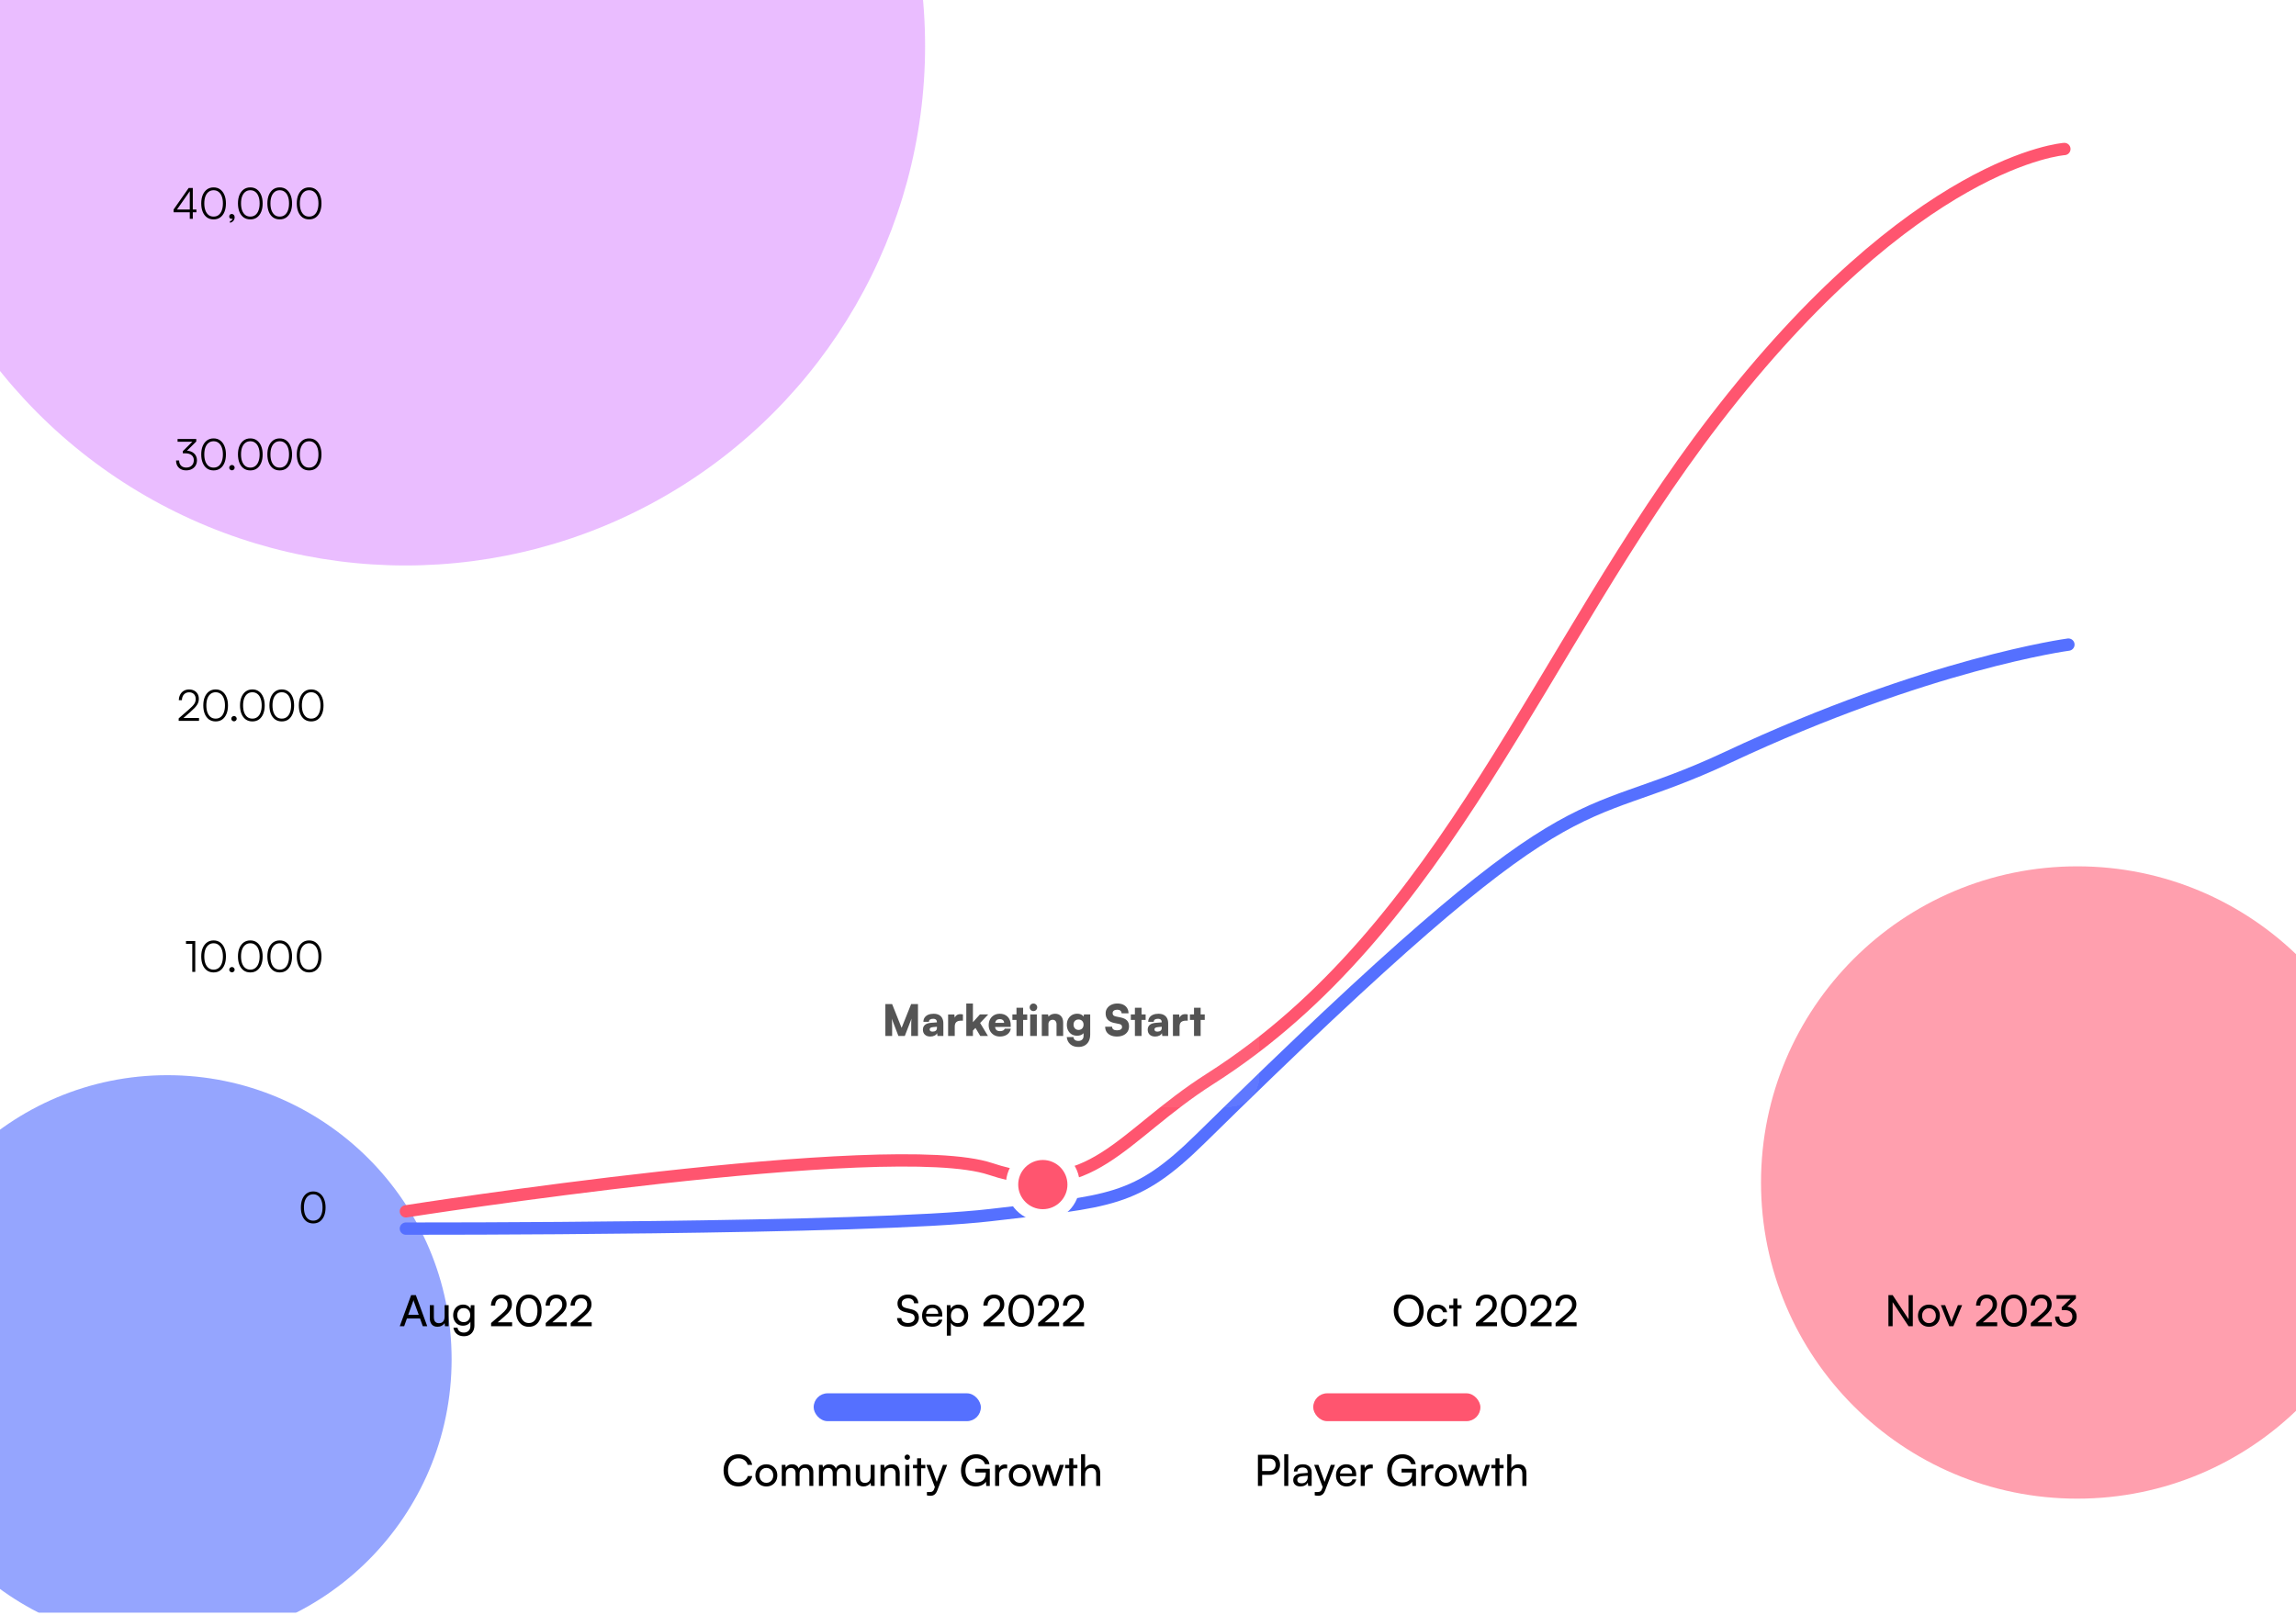 <svg width="570" height="401" viewBox="0 0 570 401" fill="none" xmlns="http://www.w3.org/2000/svg">
<g clip-path="url(#clip0_1_400)">
<g filter="url(#filter0_f_1_400)">
<circle cx="100.649" cy="11.414" r="129.011" fill="#C955FF" fill-opacity="0.39"/>
</g>
<g filter="url(#filter1_f_1_400)">
<circle cx="515.698" cy="293.647" r="78.513" fill="#FF556F" fill-opacity="0.56"/>
</g>
<g filter="url(#filter2_f_1_400)">
<circle cx="41.558" cy="337.558" r="70.558" fill="#5E77FD" fill-opacity="0.66"/>
</g>
<g filter="url(#filter3_d_1_400)">
<path d="M100.762 301.029C100.762 301.029 216.11 301.186 245.902 297.67C275.694 294.154 281.923 294.535 298.102 278.621C394.296 184.005 388.652 202.89 428.883 184.005C478.68 160.63 513.499 156 513.499 156" stroke="#5570FF" stroke-width="3.056" stroke-linecap="round"/>
</g>
<path d="M222.809 323.697C222.809 323.255 222.92 322.867 223.141 322.532C223.362 322.197 223.672 321.936 224.071 321.751C224.478 321.566 224.945 321.473 225.472 321.473C225.964 321.473 226.392 321.562 226.756 321.74C227.126 321.911 227.415 322.157 227.622 322.478C227.836 322.799 227.957 323.184 227.985 323.633H226.927C226.898 323.248 226.756 322.949 226.499 322.735C226.242 322.521 225.896 322.414 225.461 322.414C224.977 322.414 224.588 322.528 224.296 322.756C224.003 322.977 223.857 323.28 223.857 323.665C223.857 323.979 223.946 324.232 224.125 324.425C224.303 324.61 224.574 324.745 224.937 324.831L226.21 325.13C226.845 325.273 227.319 325.519 227.632 325.868C227.953 326.211 228.114 326.653 228.114 327.194C228.114 327.658 228 328.061 227.771 328.403C227.55 328.745 227.233 329.009 226.82 329.194C226.413 329.38 225.936 329.472 225.387 329.472C224.866 329.472 224.406 329.387 224.007 329.216C223.615 329.037 223.305 328.788 223.077 328.467C222.856 328.139 222.731 327.758 222.702 327.323H223.772C223.779 327.693 223.929 327.989 224.221 328.21C224.513 328.424 224.902 328.531 225.387 328.531C225.9 328.531 226.306 328.417 226.606 328.189C226.912 327.961 227.066 327.658 227.066 327.28C227.066 326.973 226.98 326.724 226.809 326.531C226.638 326.339 226.367 326.2 225.996 326.114L224.724 325.826C224.096 325.683 223.618 325.433 223.29 325.077C222.97 324.713 222.809 324.253 222.809 323.697ZM231.516 329.472C231.01 329.472 230.561 329.358 230.169 329.13C229.777 328.895 229.47 328.574 229.249 328.168C229.028 327.754 228.917 327.276 228.917 326.735C228.917 326.186 229.024 325.704 229.238 325.291C229.459 324.877 229.759 324.553 230.137 324.318C230.522 324.082 230.967 323.965 231.473 323.965C231.972 323.965 232.404 324.072 232.767 324.285C233.138 324.499 233.423 324.799 233.623 325.184C233.83 325.569 233.933 326.022 233.933 326.542V326.916L229.452 326.927L229.473 326.253H232.928C232.928 325.818 232.796 325.469 232.532 325.205C232.268 324.941 231.915 324.81 231.473 324.81C231.138 324.81 230.85 324.884 230.607 325.034C230.372 325.177 230.19 325.391 230.062 325.676C229.94 325.954 229.88 326.289 229.88 326.681C229.88 327.308 230.022 327.793 230.308 328.136C230.593 328.471 231.003 328.638 231.538 328.638C231.93 328.638 232.25 328.56 232.5 328.403C232.75 328.246 232.917 328.018 233.003 327.718H233.944C233.815 328.275 233.541 328.706 233.12 329.012C232.7 329.319 232.165 329.472 231.516 329.472ZM235.056 331.686V324.114H235.965L236.04 325.055C236.211 324.692 236.464 324.421 236.799 324.243C237.141 324.057 237.519 323.965 237.933 323.965C238.432 323.965 238.863 324.082 239.227 324.318C239.59 324.546 239.868 324.867 240.061 325.28C240.261 325.686 240.36 326.157 240.36 326.692C240.36 327.226 240.264 327.704 240.072 328.125C239.886 328.545 239.612 328.877 239.248 329.119C238.892 329.362 238.453 329.483 237.933 329.483C237.512 329.483 237.138 329.397 236.81 329.226C236.482 329.055 236.232 328.809 236.061 328.488V331.686H235.056ZM236.072 326.735C236.072 327.084 236.136 327.401 236.264 327.686C236.4 327.964 236.589 328.182 236.831 328.339C237.081 328.496 237.377 328.574 237.719 328.574C238.061 328.574 238.353 328.496 238.596 328.339C238.838 328.175 239.024 327.954 239.152 327.676C239.287 327.398 239.355 327.084 239.355 326.735C239.355 326.371 239.287 326.05 239.152 325.772C239.024 325.494 238.838 325.277 238.596 325.12C238.353 324.963 238.061 324.884 237.719 324.884C237.377 324.884 237.081 324.963 236.831 325.12C236.589 325.277 236.4 325.494 236.264 325.772C236.136 326.05 236.072 326.371 236.072 326.735ZM249.376 329.333L244.157 329.344V328.542L246.649 326.392C246.963 326.129 247.223 325.89 247.43 325.676C247.637 325.462 247.801 325.266 247.922 325.088C248.043 324.902 248.129 324.72 248.179 324.542C248.229 324.364 248.253 324.171 248.253 323.965C248.253 323.48 248.122 323.102 247.858 322.831C247.601 322.553 247.237 322.414 246.767 322.414C246.289 322.414 245.904 322.578 245.612 322.906C245.327 323.227 245.181 323.662 245.173 324.211H244.125C244.14 323.662 244.257 323.18 244.478 322.767C244.699 322.353 245.006 322.036 245.398 321.815C245.797 321.587 246.257 321.473 246.778 321.473C247.298 321.473 247.747 321.573 248.125 321.772C248.503 321.972 248.795 322.254 249.002 322.617C249.216 322.974 249.323 323.401 249.323 323.9C249.323 324.171 249.287 324.432 249.216 324.681C249.145 324.924 249.031 325.166 248.874 325.408C248.724 325.644 248.528 325.89 248.286 326.146C248.043 326.396 247.751 326.67 247.409 326.97L245.387 328.724L245.034 328.36H249.376V329.333ZM250.341 325.483C250.341 324.685 250.469 323.986 250.726 323.387C250.99 322.781 251.361 322.311 251.838 321.975C252.316 321.633 252.879 321.462 253.528 321.462C254.177 321.462 254.736 321.633 255.207 321.975C255.685 322.311 256.052 322.781 256.309 323.387C256.572 323.986 256.704 324.685 256.704 325.483C256.704 326.289 256.576 326.991 256.319 327.59C256.07 328.189 255.706 328.656 255.228 328.991C254.758 329.319 254.191 329.483 253.528 329.483C252.865 329.483 252.295 329.319 251.817 328.991C251.339 328.656 250.972 328.189 250.715 327.59C250.466 326.991 250.341 326.289 250.341 325.483ZM251.378 325.483C251.378 326.118 251.464 326.667 251.635 327.13C251.806 327.587 252.049 327.936 252.362 328.178C252.683 328.421 253.072 328.542 253.528 328.542C253.977 328.542 254.362 328.421 254.683 328.178C255.004 327.936 255.246 327.587 255.41 327.13C255.581 326.667 255.667 326.118 255.667 325.483C255.667 324.842 255.581 324.293 255.41 323.836C255.246 323.373 255.004 323.02 254.683 322.778C254.362 322.528 253.977 322.403 253.528 322.403C253.072 322.403 252.683 322.528 252.362 322.778C252.049 323.02 251.806 323.373 251.635 323.836C251.464 324.293 251.378 324.842 251.378 325.483ZM262.943 329.333L257.724 329.344V328.542L260.216 326.392C260.53 326.129 260.79 325.89 260.997 325.676C261.203 325.462 261.367 325.266 261.488 325.088C261.61 324.902 261.695 324.72 261.745 324.542C261.795 324.364 261.82 324.171 261.82 323.965C261.82 323.48 261.688 323.102 261.424 322.831C261.168 322.553 260.804 322.414 260.333 322.414C259.856 322.414 259.471 322.578 259.178 322.906C258.893 323.227 258.747 323.662 258.74 324.211H257.692C257.706 323.662 257.824 323.18 258.045 322.767C258.266 322.353 258.572 322.036 258.965 321.815C259.364 321.587 259.824 321.473 260.344 321.473C260.865 321.473 261.314 321.573 261.692 321.772C262.07 321.972 262.362 322.254 262.569 322.617C262.783 322.974 262.889 323.401 262.889 323.9C262.889 324.171 262.854 324.432 262.783 324.681C262.711 324.924 262.597 325.166 262.44 325.408C262.291 325.644 262.095 325.89 261.852 326.146C261.61 326.396 261.317 326.67 260.975 326.97L258.954 328.724L258.601 328.36H262.943V329.333ZM269.136 329.333L263.917 329.344V328.542L266.409 326.392C266.723 326.129 266.983 325.89 267.19 325.676C267.397 325.462 267.56 325.266 267.682 325.088C267.803 324.902 267.888 324.72 267.938 324.542C267.988 324.364 268.013 324.171 268.013 323.965C268.013 323.48 267.881 323.102 267.618 322.831C267.361 322.553 266.997 322.414 266.527 322.414C266.049 322.414 265.664 322.578 265.372 322.906C265.086 323.227 264.94 323.662 264.933 324.211H263.885C263.899 323.662 264.017 323.18 264.238 322.767C264.459 322.353 264.766 322.036 265.158 321.815C265.557 321.587 266.017 321.473 266.537 321.473C267.058 321.473 267.507 321.573 267.885 321.772C268.263 321.972 268.555 322.254 268.762 322.617C268.976 322.974 269.083 323.401 269.083 323.9C269.083 324.171 269.047 324.432 268.976 324.681C268.904 324.924 268.79 325.166 268.634 325.408C268.484 325.644 268.288 325.89 268.045 326.146C267.803 326.396 267.511 326.67 267.168 326.97L265.147 328.724L264.794 328.36H269.136V329.333Z" fill="black"/>
<path d="M100.336 329.344H99.245L102.068 321.612H103.234L106.068 329.344H104.967L104.272 327.419H101.02L100.336 329.344ZM102.518 323.28L101.341 326.51H103.961L102.774 323.28C102.753 323.202 102.728 323.123 102.699 323.045C102.671 322.959 102.653 322.888 102.646 322.831C102.632 322.888 102.614 322.959 102.592 323.045C102.571 323.123 102.546 323.202 102.518 323.28ZM110.383 324.114H111.378V329.344H110.479L110.372 328.553C110.223 328.824 109.987 329.045 109.666 329.216C109.346 329.387 108.993 329.472 108.608 329.472C108.002 329.472 107.531 329.283 107.196 328.906C106.868 328.521 106.704 328.007 106.704 327.366V324.114H107.709V327.034C107.709 327.59 107.82 327.989 108.041 328.232C108.269 328.467 108.576 328.585 108.961 328.585C109.424 328.585 109.777 328.442 110.019 328.157C110.262 327.865 110.383 327.437 110.383 326.874V324.114ZM112.505 326.596C112.505 326.104 112.604 325.662 112.804 325.269C113.004 324.87 113.289 324.553 113.66 324.318C114.03 324.082 114.469 323.965 114.975 323.965C115.446 323.965 115.848 324.079 116.184 324.307C116.519 324.528 116.757 324.838 116.9 325.237L116.772 325.376L116.879 324.114H117.777V329.13C117.777 329.679 117.67 330.153 117.456 330.552C117.242 330.959 116.939 331.273 116.547 331.494C116.155 331.715 115.692 331.825 115.157 331.825C114.444 331.825 113.859 331.636 113.403 331.258C112.947 330.88 112.669 330.36 112.569 329.697H113.574C113.638 330.082 113.809 330.381 114.087 330.595C114.365 330.809 114.722 330.916 115.157 330.916C115.649 330.916 116.041 330.766 116.333 330.467C116.633 330.175 116.782 329.779 116.782 329.28V327.804L116.911 327.943C116.775 328.335 116.529 328.645 116.173 328.873C115.816 329.094 115.403 329.205 114.932 329.205C114.433 329.205 114.002 329.091 113.638 328.863C113.275 328.627 112.993 328.314 112.793 327.922C112.601 327.529 112.505 327.087 112.505 326.596ZM113.51 326.574C113.51 326.902 113.574 327.198 113.702 327.462C113.838 327.726 114.023 327.936 114.258 328.093C114.501 328.25 114.783 328.328 115.103 328.328C115.446 328.328 115.738 328.253 115.98 328.103C116.223 327.954 116.408 327.747 116.536 327.483C116.672 327.219 116.74 326.916 116.74 326.574C116.74 326.232 116.675 325.932 116.547 325.676C116.419 325.419 116.233 325.216 115.991 325.066C115.749 324.916 115.456 324.842 115.114 324.842C114.779 324.842 114.49 324.92 114.248 325.077C114.013 325.234 113.831 325.444 113.702 325.708C113.574 325.965 113.51 326.253 113.51 326.574ZM127.136 329.333L121.917 329.344V328.542L124.409 326.392C124.722 326.129 124.983 325.89 125.189 325.676C125.396 325.462 125.56 325.266 125.681 325.088C125.802 324.902 125.888 324.72 125.938 324.542C125.988 324.364 126.013 324.171 126.013 323.965C126.013 323.48 125.881 323.102 125.617 322.831C125.36 322.553 124.997 322.414 124.526 322.414C124.049 322.414 123.664 322.578 123.371 322.906C123.086 323.227 122.94 323.662 122.933 324.211H121.885C121.899 323.662 122.017 323.18 122.238 322.767C122.459 322.353 122.765 322.036 123.157 321.815C123.557 321.587 124.016 321.473 124.537 321.473C125.057 321.473 125.507 321.573 125.884 321.772C126.262 321.972 126.555 322.254 126.761 322.617C126.975 322.974 127.082 323.401 127.082 323.9C127.082 324.171 127.047 324.432 126.975 324.681C126.904 324.924 126.79 325.166 126.633 325.408C126.483 325.644 126.287 325.89 126.045 326.146C125.802 326.396 125.51 326.67 125.168 326.97L123.147 328.724L122.794 328.36H127.136V329.333ZM128.1 325.483C128.1 324.685 128.229 323.986 128.485 323.387C128.749 322.781 129.12 322.311 129.598 321.975C130.075 321.633 130.638 321.462 131.287 321.462C131.936 321.462 132.496 321.633 132.966 321.975C133.444 322.311 133.811 322.781 134.068 323.387C134.332 323.986 134.464 324.685 134.464 325.483C134.464 326.289 134.335 326.991 134.079 327.59C133.829 328.189 133.465 328.656 132.988 328.991C132.517 329.319 131.95 329.483 131.287 329.483C130.624 329.483 130.054 329.319 129.576 328.991C129.098 328.656 128.731 328.189 128.475 327.59C128.225 326.991 128.1 326.289 128.1 325.483ZM129.138 325.483C129.138 326.118 129.223 326.667 129.394 327.13C129.565 327.587 129.808 327.936 130.122 328.178C130.442 328.421 130.831 328.542 131.287 328.542C131.736 328.542 132.121 328.421 132.442 328.178C132.763 327.936 133.005 327.587 133.169 327.13C133.341 326.667 133.426 326.118 133.426 325.483C133.426 324.842 133.341 324.293 133.169 323.836C133.005 323.373 132.763 323.02 132.442 322.778C132.121 322.528 131.736 322.403 131.287 322.403C130.831 322.403 130.442 322.528 130.122 322.778C129.808 323.02 129.565 323.373 129.394 323.836C129.223 324.293 129.138 324.842 129.138 325.483ZM140.702 329.333L135.483 329.344V328.542L137.975 326.392C138.289 326.129 138.549 325.89 138.756 325.676C138.963 325.462 139.127 325.266 139.248 325.088C139.369 324.902 139.455 324.72 139.504 324.542C139.554 324.364 139.579 324.171 139.579 323.965C139.579 323.48 139.447 323.102 139.184 322.831C138.927 322.553 138.563 322.414 138.093 322.414C137.615 322.414 137.23 322.578 136.938 322.906C136.653 323.227 136.506 323.662 136.499 324.211H135.451C135.465 323.662 135.583 323.18 135.804 322.767C136.025 322.353 136.332 322.036 136.724 321.815C137.123 321.587 137.583 321.473 138.103 321.473C138.624 321.473 139.073 321.573 139.451 321.772C139.829 321.972 140.121 322.254 140.328 322.617C140.542 322.974 140.649 323.401 140.649 323.9C140.649 324.171 140.613 324.432 140.542 324.681C140.471 324.924 140.356 325.166 140.2 325.408C140.05 325.644 139.854 325.89 139.611 326.146C139.369 326.396 139.077 326.67 138.734 326.97L136.713 328.724L136.36 328.36H140.702V329.333ZM146.895 329.333L141.677 329.344V328.542L144.168 326.392C144.482 326.129 144.742 325.89 144.949 325.676C145.156 325.462 145.32 325.266 145.441 325.088C145.562 324.902 145.648 324.72 145.698 324.542C145.748 324.364 145.773 324.171 145.773 323.965C145.773 323.48 145.641 323.102 145.377 322.831C145.12 322.553 144.757 322.414 144.286 322.414C143.808 322.414 143.423 322.578 143.131 322.906C142.846 323.227 142.7 323.662 142.693 324.211H141.644C141.659 323.662 141.776 323.18 141.997 322.767C142.218 322.353 142.525 322.036 142.917 321.815C143.316 321.587 143.776 321.473 144.297 321.473C144.817 321.473 145.266 321.573 145.644 321.772C146.022 321.972 146.314 322.254 146.521 322.617C146.735 322.974 146.842 323.401 146.842 323.9C146.842 324.171 146.806 324.432 146.735 324.681C146.664 324.924 146.55 325.166 146.393 325.408C146.243 325.644 146.047 325.89 145.805 326.146C145.562 326.396 145.27 326.67 144.928 326.97L142.906 328.724L142.553 328.36H146.895V329.333Z" fill="black"/>
<path d="M353.447 325.473C353.447 326.257 353.286 326.952 352.966 327.558C352.652 328.157 352.213 328.627 351.65 328.97C351.094 329.305 350.449 329.472 349.715 329.472C348.994 329.472 348.353 329.305 347.789 328.97C347.233 328.627 346.798 328.157 346.485 327.558C346.171 326.959 346.014 326.264 346.014 325.473C346.014 324.688 346.171 323.997 346.485 323.398C346.806 322.799 347.244 322.328 347.8 321.986C348.356 321.644 348.998 321.473 349.725 321.473C350.46 321.473 351.105 321.644 351.661 321.986C352.217 322.328 352.652 322.799 352.966 323.398C353.286 323.997 353.447 324.688 353.447 325.473ZM352.345 325.473C352.345 324.874 352.235 324.35 352.014 323.9C351.8 323.451 351.497 323.106 351.105 322.863C350.713 322.614 350.253 322.489 349.725 322.489C349.205 322.489 348.748 322.614 348.356 322.863C347.964 323.106 347.658 323.451 347.437 323.9C347.223 324.35 347.116 324.874 347.116 325.473C347.116 326.071 347.223 326.596 347.437 327.045C347.658 327.494 347.964 327.843 348.356 328.093C348.748 328.342 349.205 328.467 349.725 328.467C350.253 328.467 350.713 328.342 351.105 328.093C351.497 327.836 351.8 327.483 352.014 327.034C352.235 326.585 352.345 326.064 352.345 325.473ZM354.274 326.735C354.274 326.186 354.381 325.704 354.595 325.291C354.816 324.877 355.119 324.553 355.504 324.318C355.889 324.082 356.335 323.965 356.841 323.965C357.497 323.965 358.042 324.139 358.477 324.489C358.912 324.838 359.172 325.301 359.258 325.879H358.252C358.167 325.544 357.999 325.291 357.75 325.12C357.5 324.949 357.208 324.863 356.873 324.863C356.559 324.863 356.281 324.941 356.039 325.098C355.796 325.248 355.607 325.462 355.472 325.74C355.336 326.018 355.269 326.346 355.269 326.724C355.269 327.102 355.333 327.43 355.461 327.708C355.589 327.979 355.771 328.193 356.007 328.349C356.242 328.499 356.516 328.574 356.83 328.574C357.187 328.574 357.493 328.485 357.75 328.307C358.006 328.128 358.178 327.886 358.263 327.579H359.268C359.204 327.957 359.058 328.289 358.83 328.574C358.609 328.852 358.324 329.073 357.974 329.237C357.632 329.394 357.251 329.472 356.83 329.472C356.317 329.472 355.868 329.358 355.483 329.13C355.105 328.902 354.809 328.585 354.595 328.178C354.381 327.765 354.274 327.284 354.274 326.735ZM359.773 324.114H362.832V324.959H359.773V324.114ZM361.805 329.344H360.8V322.478H361.805V329.344ZM371.642 329.333L366.423 329.344V328.542L368.915 326.392C369.228 326.129 369.489 325.89 369.695 325.676C369.902 325.462 370.066 325.266 370.187 325.088C370.308 324.902 370.394 324.72 370.444 324.542C370.494 324.364 370.519 324.171 370.519 323.965C370.519 323.48 370.387 323.102 370.123 322.831C369.866 322.553 369.503 322.414 369.032 322.414C368.555 322.414 368.17 322.578 367.877 322.906C367.592 323.227 367.446 323.662 367.439 324.211H366.391C366.405 323.662 366.523 323.18 366.744 322.767C366.965 322.353 367.271 322.036 367.663 321.815C368.063 321.587 368.522 321.473 369.043 321.473C369.563 321.473 370.013 321.573 370.39 321.772C370.768 321.972 371.061 322.254 371.267 322.617C371.481 322.974 371.588 323.401 371.588 323.9C371.588 324.171 371.553 324.432 371.481 324.681C371.41 324.924 371.296 325.166 371.139 325.408C370.989 325.644 370.793 325.89 370.551 326.146C370.308 326.396 370.016 326.67 369.674 326.97L367.653 328.724L367.3 328.36H371.642V329.333ZM372.606 325.483C372.606 324.685 372.735 323.986 372.991 323.387C373.255 322.781 373.626 322.311 374.103 321.975C374.581 321.633 375.144 321.462 375.793 321.462C376.442 321.462 377.002 321.633 377.472 321.975C377.95 322.311 378.317 322.781 378.574 323.387C378.838 323.986 378.969 324.685 378.969 325.483C378.969 326.289 378.841 326.991 378.584 327.59C378.335 328.189 377.971 328.656 377.494 328.991C377.023 329.319 376.456 329.483 375.793 329.483C375.13 329.483 374.56 329.319 374.082 328.991C373.604 328.656 373.237 328.189 372.981 327.59C372.731 326.991 372.606 326.289 372.606 325.483ZM373.644 325.483C373.644 326.118 373.729 326.667 373.9 327.13C374.071 327.587 374.314 327.936 374.628 328.178C374.948 328.421 375.337 328.542 375.793 328.542C376.242 328.542 376.627 328.421 376.948 328.178C377.269 327.936 377.511 327.587 377.675 327.13C377.847 326.667 377.932 326.118 377.932 325.483C377.932 324.842 377.847 324.293 377.675 323.836C377.511 323.373 377.269 323.02 376.948 322.778C376.627 322.528 376.242 322.403 375.793 322.403C375.337 322.403 374.948 322.528 374.628 322.778C374.314 323.02 374.071 323.373 373.9 323.836C373.729 324.293 373.644 324.842 373.644 325.483ZM385.208 329.333L379.989 329.344V328.542L382.481 326.392C382.795 326.129 383.055 325.89 383.262 325.676C383.469 325.462 383.633 325.266 383.754 325.088C383.875 324.902 383.961 324.72 384.01 324.542C384.06 324.364 384.085 324.171 384.085 323.965C384.085 323.48 383.953 323.102 383.69 322.831C383.433 322.553 383.069 322.414 382.599 322.414C382.121 322.414 381.736 322.578 381.444 322.906C381.159 323.227 381.012 323.662 381.005 324.211H379.957C379.971 323.662 380.089 323.18 380.31 322.767C380.531 322.353 380.838 322.036 381.23 321.815C381.629 321.587 382.089 321.473 382.609 321.473C383.13 321.473 383.579 321.573 383.957 321.772C384.335 321.972 384.627 322.254 384.834 322.617C385.048 322.974 385.155 323.401 385.155 323.9C385.155 324.171 385.119 324.432 385.048 324.681C384.977 324.924 384.862 325.166 384.706 325.408C384.556 325.644 384.36 325.89 384.117 326.146C383.875 326.396 383.583 326.67 383.24 326.97L381.219 328.724L380.866 328.36H385.208V329.333ZM391.401 329.333L386.183 329.344V328.542L388.674 326.392C388.988 326.129 389.248 325.89 389.455 325.676C389.662 325.462 389.826 325.266 389.947 325.088C390.068 324.902 390.154 324.72 390.204 324.542C390.254 324.364 390.279 324.171 390.279 323.965C390.279 323.48 390.147 323.102 389.883 322.831C389.626 322.553 389.263 322.414 388.792 322.414C388.314 322.414 387.929 322.578 387.637 322.906C387.352 323.227 387.206 323.662 387.198 324.211H386.15C386.165 323.662 386.282 323.18 386.503 322.767C386.724 322.353 387.031 322.036 387.423 321.815C387.822 321.587 388.282 321.473 388.803 321.473C389.323 321.473 389.772 321.573 390.15 321.772C390.528 321.972 390.82 322.254 391.027 322.617C391.241 322.974 391.348 323.401 391.348 323.9C391.348 324.171 391.312 324.432 391.241 324.681C391.17 324.924 391.056 325.166 390.899 325.408C390.749 325.644 390.553 325.89 390.311 326.146C390.068 326.396 389.776 326.67 389.434 326.97L387.412 328.724L387.059 328.36H391.401V329.333Z" fill="black"/>
<path d="M469.864 329.344H468.816V321.612H469.864L474.11 328.029H473.821V321.612H474.869V329.344H473.821L469.575 322.927H469.864V329.344ZM476.156 326.724C476.156 326.189 476.274 325.715 476.509 325.301C476.745 324.888 477.066 324.564 477.472 324.328C477.885 324.093 478.356 323.975 478.884 323.975C479.411 323.975 479.878 324.093 480.285 324.328C480.691 324.564 481.012 324.888 481.247 325.301C481.482 325.715 481.6 326.189 481.6 326.724C481.6 327.259 481.482 327.733 481.247 328.146C481.012 328.56 480.691 328.884 480.285 329.119C479.878 329.355 479.411 329.472 478.884 329.472C478.356 329.472 477.885 329.355 477.472 329.119C477.066 328.884 476.745 328.56 476.509 328.146C476.274 327.733 476.156 327.259 476.156 326.724ZM477.172 326.724C477.172 327.087 477.244 327.408 477.386 327.686C477.536 327.964 477.739 328.182 477.996 328.339C478.253 328.496 478.548 328.574 478.884 328.574C479.219 328.574 479.515 328.496 479.771 328.339C480.028 328.182 480.228 327.964 480.37 327.686C480.52 327.408 480.595 327.087 480.595 326.724C480.595 326.353 480.52 326.032 480.37 325.761C480.228 325.483 480.028 325.266 479.771 325.109C479.515 324.952 479.219 324.874 478.884 324.874C478.548 324.874 478.253 324.952 477.996 325.109C477.739 325.266 477.536 325.483 477.386 325.761C477.244 326.032 477.172 326.353 477.172 326.724ZM483.938 329.344L481.831 324.114H482.9L484.045 327.034C484.137 327.276 484.219 327.508 484.291 327.729C484.362 327.943 484.419 328.128 484.462 328.285C484.512 328.107 484.572 327.911 484.644 327.697C484.722 327.483 484.808 327.262 484.9 327.034L486.066 324.114H487.114L484.932 329.344H483.938ZM495.822 329.333L490.603 329.344V328.542L493.095 326.392C493.408 326.129 493.669 325.89 493.875 325.676C494.082 325.462 494.246 325.266 494.367 325.088C494.489 324.902 494.574 324.72 494.624 324.542C494.674 324.364 494.699 324.171 494.699 323.965C494.699 323.48 494.567 323.102 494.303 322.831C494.046 322.553 493.683 322.414 493.212 322.414C492.735 322.414 492.35 322.578 492.057 322.906C491.772 323.227 491.626 323.662 491.619 324.211H490.571C490.585 323.662 490.703 323.18 490.924 322.767C491.145 322.353 491.451 322.036 491.843 321.815C492.243 321.587 492.703 321.473 493.223 321.473C493.743 321.473 494.193 321.573 494.571 321.772C494.948 321.972 495.241 322.254 495.447 322.617C495.661 322.974 495.768 323.401 495.768 323.9C495.768 324.171 495.733 324.432 495.661 324.681C495.59 324.924 495.476 325.166 495.319 325.408C495.169 325.644 494.973 325.89 494.731 326.146C494.489 326.396 494.196 326.67 493.854 326.97L491.833 328.724L491.48 328.36H495.822V329.333ZM496.786 325.483C496.786 324.685 496.915 323.986 497.171 323.387C497.435 322.781 497.806 322.311 498.284 321.975C498.761 321.633 499.325 321.462 499.973 321.462C500.622 321.462 501.182 321.633 501.652 321.975C502.13 322.311 502.497 322.781 502.754 323.387C503.018 323.986 503.15 324.685 503.15 325.483C503.15 326.289 503.021 326.991 502.765 327.59C502.515 328.189 502.151 328.656 501.674 328.991C501.203 329.319 500.636 329.483 499.973 329.483C499.31 329.483 498.74 329.319 498.262 328.991C497.785 328.656 497.417 328.189 497.161 327.59C496.911 326.991 496.786 326.289 496.786 325.483ZM497.824 325.483C497.824 326.118 497.909 326.667 498.08 327.13C498.252 327.587 498.494 327.936 498.808 328.178C499.128 328.421 499.517 328.542 499.973 328.542C500.422 328.542 500.807 328.421 501.128 328.178C501.449 327.936 501.692 327.587 501.856 327.13C502.027 326.667 502.112 326.118 502.112 325.483C502.112 324.842 502.027 324.293 501.856 323.836C501.692 323.373 501.449 323.02 501.128 322.778C500.807 322.528 500.422 322.403 499.973 322.403C499.517 322.403 499.128 322.528 498.808 322.778C498.494 323.02 498.252 323.373 498.08 323.836C497.909 324.293 497.824 324.842 497.824 325.483ZM509.388 329.333L504.169 329.344V328.542L506.661 326.392C506.975 326.129 507.235 325.89 507.442 325.676C507.649 325.462 507.813 325.266 507.934 325.088C508.055 324.902 508.141 324.72 508.191 324.542C508.24 324.364 508.265 324.171 508.265 323.965C508.265 323.48 508.133 323.102 507.87 322.831C507.613 322.553 507.249 322.414 506.779 322.414C506.301 322.414 505.916 322.578 505.624 322.906C505.339 323.227 505.193 323.662 505.185 324.211H504.137C504.152 323.662 504.269 323.18 504.49 322.767C504.711 322.353 505.018 322.036 505.41 321.815C505.809 321.587 506.269 321.473 506.79 321.473C507.31 321.473 507.759 321.573 508.137 321.772C508.515 321.972 508.807 322.254 509.014 322.617C509.228 322.974 509.335 323.401 509.335 323.9C509.335 324.171 509.299 324.432 509.228 324.681C509.157 324.924 509.043 325.166 508.886 325.408C508.736 325.644 508.54 325.89 508.297 326.146C508.055 326.396 507.763 326.67 507.421 326.97L505.399 328.724L505.046 328.36H509.388V329.333ZM515.357 322.457L512.523 325.162L511.838 324.649L514.576 322.018L514.523 322.542H510.555V321.612H515.357V322.457ZM512.608 325.344H511.838V324.649C511.96 324.571 512.109 324.521 512.288 324.499C512.473 324.471 512.651 324.457 512.822 324.457C513.2 324.457 513.553 324.514 513.881 324.628C514.209 324.735 514.498 324.895 514.747 325.109C515.004 325.323 515.2 325.583 515.336 325.89C515.478 326.189 515.549 326.531 515.549 326.916C515.549 327.437 515.428 327.89 515.186 328.275C514.951 328.66 514.623 328.955 514.202 329.162C513.788 329.369 513.321 329.472 512.801 329.472C512.295 329.472 511.846 329.373 511.453 329.173C511.061 328.973 510.751 328.684 510.523 328.307C510.302 327.922 510.191 327.465 510.191 326.938H511.229C511.229 327.437 511.371 327.829 511.657 328.114C511.949 328.392 512.338 328.531 512.822 328.531C513.321 328.531 513.721 328.381 514.02 328.082C514.327 327.783 514.48 327.387 514.48 326.895C514.48 326.432 514.323 326.057 514.009 325.772C513.696 325.487 513.229 325.344 512.608 325.344Z" fill="black"/>
<path d="M100.761 300.811C100.761 300.811 220.947 281.955 245.901 290.287C270.855 298.618 278.152 282.074 300.392 267.923C359.212 230.497 382.084 161.102 425.67 104.364C475.499 39.5 512.499 37 512.499 37" stroke="#FF556F" stroke-width="3.056" stroke-linecap="round"/>
<circle cx="258.887" cy="294.167" r="9.167" fill="white"/>
<circle cx="258.889" cy="294.167" r="6.111" fill="#FF556F"/>
<path d="M47.865 46.685V54.343H47.116V46.685H47.865ZM43.095 52.033L46.838 46.685H47.672L43.918 52.054L43.095 52.033ZM48.763 52.717H43.095V52.033H48.763V52.717ZM49.96 50.514C49.96 49.715 50.081 49.02 50.324 48.429C50.573 47.837 50.926 47.373 51.383 47.038C51.846 46.703 52.395 46.536 53.03 46.536C53.664 46.536 54.209 46.703 54.666 47.038C55.122 47.373 55.471 47.837 55.714 48.429C55.963 49.02 56.088 49.715 56.088 50.514C56.088 51.312 55.967 52.008 55.725 52.599C55.482 53.191 55.133 53.655 54.676 53.99C54.22 54.318 53.671 54.482 53.03 54.482C52.388 54.482 51.835 54.318 51.372 53.99C50.916 53.655 50.566 53.191 50.324 52.599C50.081 52.008 49.96 51.312 49.96 50.514ZM50.719 50.514C50.719 51.177 50.809 51.755 50.987 52.246C51.172 52.739 51.436 53.12 51.778 53.391C52.12 53.655 52.538 53.786 53.03 53.786C53.514 53.786 53.928 53.655 54.27 53.391C54.62 53.12 54.883 52.739 55.062 52.246C55.247 51.755 55.34 51.177 55.34 50.514C55.34 49.844 55.247 49.266 55.062 48.782C54.883 48.29 54.62 47.912 54.27 47.648C53.928 47.377 53.514 47.242 53.03 47.242C52.538 47.242 52.12 47.377 51.778 47.648C51.436 47.912 51.172 48.29 50.987 48.782C50.809 49.266 50.719 49.844 50.719 50.514ZM57.743 54.236H57.796C57.761 54.271 57.714 54.3 57.657 54.321C57.607 54.343 57.543 54.353 57.465 54.353C57.322 54.353 57.194 54.303 57.08 54.204C56.966 54.097 56.909 53.954 56.909 53.776C56.909 53.59 56.966 53.437 57.08 53.316C57.201 53.195 57.354 53.134 57.54 53.134C57.732 53.134 57.9 53.209 58.042 53.359C58.185 53.508 58.256 53.715 58.256 53.979C58.256 54.2 58.203 54.407 58.096 54.599C57.996 54.792 57.857 54.949 57.679 55.07C57.5 55.198 57.301 55.28 57.08 55.316V54.92C57.272 54.885 57.429 54.803 57.55 54.674C57.679 54.553 57.743 54.407 57.743 54.236ZM59.078 50.514C59.078 49.715 59.199 49.02 59.441 48.429C59.691 47.837 60.044 47.373 60.5 47.038C60.964 46.703 61.513 46.536 62.147 46.536C62.782 46.536 63.327 46.703 63.783 47.038C64.24 47.373 64.589 47.837 64.831 48.429C65.081 49.02 65.206 49.715 65.206 50.514C65.206 51.312 65.085 52.008 64.842 52.599C64.6 53.191 64.25 53.655 63.794 53.99C63.338 54.318 62.789 54.482 62.147 54.482C61.505 54.482 60.953 54.318 60.489 53.99C60.033 53.655 59.684 53.191 59.441 52.599C59.199 52.008 59.078 51.312 59.078 50.514ZM59.837 50.514C59.837 51.177 59.926 51.755 60.104 52.246C60.29 52.739 60.554 53.12 60.896 53.391C61.238 53.655 61.655 53.786 62.147 53.786C62.632 53.786 63.045 53.655 63.388 53.391C63.737 53.12 64.001 52.739 64.179 52.246C64.364 51.755 64.457 51.177 64.457 50.514C64.457 49.844 64.364 49.266 64.179 48.782C64.001 48.29 63.737 47.912 63.388 47.648C63.045 47.377 62.632 47.242 62.147 47.242C61.655 47.242 61.238 47.377 60.896 47.648C60.554 47.912 60.29 48.29 60.104 48.782C59.926 49.266 59.837 49.844 59.837 50.514ZM66.378 50.514C66.378 49.715 66.499 49.02 66.742 48.429C66.991 47.837 67.344 47.373 67.8 47.038C68.264 46.703 68.813 46.536 69.447 46.536C70.082 46.536 70.627 46.703 71.084 47.038C71.54 47.373 71.889 47.837 72.132 48.429C72.381 49.02 72.506 49.715 72.506 50.514C72.506 51.312 72.385 52.008 72.142 52.599C71.9 53.191 71.55 53.655 71.094 53.99C70.638 54.318 70.089 54.482 69.447 54.482C68.806 54.482 68.253 54.318 67.79 53.99C67.333 53.655 66.984 53.191 66.742 52.599C66.499 52.008 66.378 51.312 66.378 50.514ZM67.137 50.514C67.137 51.177 67.226 51.755 67.405 52.246C67.59 52.739 67.854 53.12 68.196 53.391C68.538 53.655 68.955 53.786 69.447 53.786C69.932 53.786 70.346 53.655 70.688 53.391C71.037 53.12 71.301 52.739 71.479 52.246C71.665 51.755 71.757 51.177 71.757 50.514C71.757 49.844 71.665 49.266 71.479 48.782C71.301 48.29 71.037 47.912 70.688 47.648C70.346 47.377 69.932 47.242 69.447 47.242C68.955 47.242 68.538 47.377 68.196 47.648C67.854 47.912 67.59 48.29 67.405 48.782C67.226 49.266 67.137 49.844 67.137 50.514ZM73.678 50.514C73.678 49.715 73.799 49.02 74.042 48.429C74.291 47.837 74.644 47.373 75.101 47.038C75.564 46.703 76.113 46.536 76.748 46.536C77.382 46.536 77.927 46.703 78.384 47.038C78.84 47.373 79.189 47.837 79.432 48.429C79.681 49.02 79.806 49.715 79.806 50.514C79.806 51.312 79.685 52.008 79.443 52.599C79.2 53.191 78.851 53.655 78.394 53.99C77.938 54.318 77.389 54.482 76.748 54.482C76.106 54.482 75.553 54.318 75.09 53.99C74.634 53.655 74.284 53.191 74.042 52.599C73.799 52.008 73.678 51.312 73.678 50.514ZM74.438 50.514C74.438 51.177 74.527 51.755 74.705 52.246C74.89 52.739 75.154 53.12 75.496 53.391C75.838 53.655 76.256 53.786 76.748 53.786C77.232 53.786 77.646 53.655 77.988 53.391C78.338 53.12 78.601 52.739 78.779 52.246C78.965 51.755 79.058 51.177 79.058 50.514C79.058 49.844 78.965 49.266 78.779 48.782C78.601 48.29 78.338 47.912 77.988 47.648C77.646 47.377 77.232 47.242 76.748 47.242C76.256 47.242 75.838 47.377 75.496 47.648C75.154 47.912 74.89 48.29 74.705 48.782C74.527 49.266 74.438 49.844 74.438 50.514Z" fill="black"/>
<path d="M48.725 109.639L45.881 112.463L45.389 112.035L48.137 109.319L48.233 109.704H44.084V109.019H48.725V109.639ZM45.998 112.57H45.389V112.035C45.51 111.992 45.642 111.96 45.784 111.939C45.927 111.917 46.073 111.907 46.223 111.907C46.615 111.907 46.971 111.964 47.292 112.078C47.613 112.185 47.895 112.345 48.137 112.559C48.38 112.766 48.565 113.015 48.693 113.308C48.829 113.6 48.897 113.928 48.897 114.292C48.897 114.798 48.782 115.24 48.554 115.618C48.326 115.996 48.009 116.288 47.602 116.495C47.203 116.701 46.747 116.805 46.233 116.805C45.727 116.805 45.285 116.708 44.907 116.516C44.53 116.316 44.234 116.031 44.02 115.66C43.813 115.29 43.71 114.851 43.71 114.345H44.469C44.469 114.894 44.629 115.325 44.95 115.639C45.271 115.953 45.699 116.11 46.233 116.11C46.811 116.11 47.267 115.942 47.602 115.607C47.945 115.272 48.116 114.826 48.116 114.27C48.116 113.743 47.934 113.329 47.57 113.03C47.207 112.723 46.683 112.57 45.998 112.57ZM49.959 112.848C49.959 112.049 50.08 111.354 50.323 110.762C50.572 110.171 50.925 109.707 51.381 109.372C51.845 109.037 52.394 108.869 53.028 108.869C53.663 108.869 54.208 109.037 54.665 109.372C55.121 109.707 55.47 110.171 55.713 110.762C55.962 111.354 56.087 112.049 56.087 112.848C56.087 113.646 55.966 114.341 55.723 114.933C55.481 115.525 55.132 115.988 54.675 116.323C54.219 116.651 53.67 116.815 53.028 116.815C52.387 116.815 51.834 116.651 51.371 116.323C50.914 115.988 50.565 115.525 50.323 114.933C50.08 114.341 49.959 113.646 49.959 112.848ZM50.718 112.848C50.718 113.511 50.807 114.088 50.986 114.58C51.171 115.072 51.435 115.454 51.777 115.725C52.119 115.988 52.536 116.12 53.028 116.12C53.513 116.12 53.927 115.988 54.269 115.725C54.618 115.454 54.882 115.072 55.06 114.58C55.246 114.088 55.338 113.511 55.338 112.848C55.338 112.178 55.246 111.6 55.06 111.115C54.882 110.623 54.618 110.245 54.269 109.982C53.927 109.711 53.513 109.575 53.028 109.575C52.536 109.575 52.119 109.711 51.777 109.982C51.435 110.245 51.171 110.623 50.986 111.115C50.807 111.6 50.718 112.178 50.718 112.848ZM57.581 116.794C57.403 116.794 57.246 116.73 57.111 116.602C56.975 116.473 56.907 116.32 56.907 116.142C56.907 115.956 56.975 115.799 57.111 115.671C57.246 115.536 57.403 115.468 57.581 115.468C57.767 115.468 57.923 115.536 58.052 115.671C58.187 115.799 58.255 115.956 58.255 116.142C58.255 116.32 58.187 116.473 58.052 116.602C57.923 116.73 57.767 116.794 57.581 116.794ZM59.077 112.848C59.077 112.049 59.198 111.354 59.44 110.762C59.69 110.171 60.043 109.707 60.499 109.372C60.962 109.037 61.511 108.869 62.146 108.869C62.78 108.869 63.326 109.037 63.782 109.372C64.238 109.707 64.588 110.171 64.83 110.762C65.08 111.354 65.204 112.049 65.204 112.848C65.204 113.646 65.083 114.341 64.841 114.933C64.599 115.525 64.249 115.988 63.793 116.323C63.337 116.651 62.788 116.815 62.146 116.815C61.504 116.815 60.952 116.651 60.488 116.323C60.032 115.988 59.683 115.525 59.44 114.933C59.198 114.341 59.077 113.646 59.077 112.848ZM59.836 112.848C59.836 113.511 59.925 114.088 60.103 114.58C60.289 115.072 60.552 115.454 60.895 115.725C61.237 115.988 61.654 116.12 62.146 116.12C62.631 116.12 63.044 115.988 63.386 115.725C63.736 115.454 64 115.072 64.178 114.58C64.363 114.088 64.456 113.511 64.456 112.848C64.456 112.178 64.363 111.6 64.178 111.115C64 110.623 63.736 110.245 63.386 109.982C63.044 109.711 62.631 109.575 62.146 109.575C61.654 109.575 61.237 109.711 60.895 109.982C60.552 110.245 60.289 110.623 60.103 111.115C59.925 111.6 59.836 112.178 59.836 112.848ZM66.377 112.848C66.377 112.049 66.498 111.354 66.74 110.762C66.99 110.171 67.343 109.707 67.799 109.372C68.263 109.037 68.812 108.869 69.446 108.869C70.081 108.869 70.626 109.037 71.082 109.372C71.539 109.707 71.888 110.171 72.13 110.762C72.38 111.354 72.505 112.049 72.505 112.848C72.505 113.646 72.384 114.341 72.141 114.933C71.899 115.525 71.549 115.988 71.093 116.323C70.637 116.651 70.088 116.815 69.446 116.815C68.805 116.815 68.252 116.651 67.788 116.323C67.332 115.988 66.983 115.525 66.74 114.933C66.498 114.341 66.377 113.646 66.377 112.848ZM67.136 112.848C67.136 113.511 67.225 114.088 67.403 114.58C67.589 115.072 67.853 115.454 68.195 115.725C68.537 115.988 68.954 116.12 69.446 116.12C69.931 116.12 70.344 115.988 70.687 115.725C71.036 115.454 71.3 115.072 71.478 114.58C71.663 114.088 71.756 113.511 71.756 112.848C71.756 112.178 71.663 111.6 71.478 111.115C71.3 110.623 71.036 110.245 70.687 109.982C70.344 109.711 69.931 109.575 69.446 109.575C68.954 109.575 68.537 109.711 68.195 109.982C67.853 110.245 67.589 110.623 67.403 111.115C67.225 111.6 67.136 112.178 67.136 112.848ZM73.677 112.848C73.677 112.049 73.798 111.354 74.041 110.762C74.29 110.171 74.643 109.707 75.099 109.372C75.563 109.037 76.112 108.869 76.746 108.869C77.381 108.869 77.926 109.037 78.383 109.372C78.839 109.707 79.188 110.171 79.431 110.762C79.68 111.354 79.805 112.049 79.805 112.848C79.805 113.646 79.684 114.341 79.441 114.933C79.199 115.525 78.85 115.988 78.393 116.323C77.937 116.651 77.388 116.815 76.746 116.815C76.105 116.815 75.552 116.651 75.089 116.323C74.632 115.988 74.283 115.525 74.041 114.933C73.798 114.341 73.677 113.646 73.677 112.848ZM74.436 112.848C74.436 113.511 74.525 114.088 74.704 114.58C74.889 115.072 75.153 115.454 75.495 115.725C75.837 115.988 76.254 116.12 76.746 116.12C77.231 116.12 77.645 115.988 77.987 115.725C78.336 115.454 78.6 115.072 78.778 114.58C78.964 114.088 79.056 113.511 79.056 112.848C79.056 112.178 78.964 111.6 78.778 111.115C78.6 110.623 78.336 110.245 77.987 109.982C77.645 109.711 77.231 109.575 76.746 109.575C76.254 109.575 75.837 109.711 75.495 109.982C75.153 110.245 74.889 110.623 74.704 111.115C74.525 111.6 74.436 112.178 74.436 112.848Z" fill="black"/>
<path d="M49.405 179.01H44.358V178.4L46.807 176.262C47.163 175.955 47.455 175.684 47.684 175.449C47.912 175.213 48.09 175 48.218 174.807C48.354 174.607 48.447 174.411 48.496 174.219C48.553 174.026 48.582 173.816 48.582 173.588C48.582 173.075 48.436 172.668 48.144 172.369C47.851 172.069 47.452 171.92 46.946 171.92C46.418 171.92 45.99 172.098 45.662 172.454C45.342 172.811 45.174 173.285 45.16 173.877H44.39C44.411 173.342 44.529 172.875 44.743 172.476C44.956 172.076 45.252 171.766 45.63 171.545C46.015 171.324 46.457 171.214 46.956 171.214C47.441 171.214 47.862 171.314 48.218 171.513C48.582 171.706 48.864 171.977 49.063 172.326C49.263 172.668 49.363 173.075 49.363 173.545C49.363 173.816 49.327 174.076 49.256 174.326C49.184 174.568 49.07 174.811 48.913 175.053C48.757 175.295 48.55 175.552 48.293 175.823C48.036 176.094 47.716 176.397 47.331 176.732L45.192 178.604L44.956 178.293H49.405V179.01ZM50.47 175.181C50.47 174.383 50.591 173.688 50.833 173.096C51.083 172.504 51.436 172.041 51.892 171.706C52.356 171.371 52.904 171.203 53.539 171.203C54.174 171.203 54.719 171.371 55.175 171.706C55.632 172.041 55.981 172.504 56.223 173.096C56.473 173.688 56.598 174.383 56.598 175.181C56.598 175.98 56.477 176.675 56.234 177.267C55.992 177.859 55.642 178.322 55.186 178.657C54.73 178.985 54.181 179.149 53.539 179.149C52.897 179.149 52.345 178.985 51.881 178.657C51.425 178.322 51.076 177.859 50.833 177.267C50.591 176.675 50.47 175.98 50.47 175.181ZM51.229 175.181C51.229 175.844 51.318 176.422 51.496 176.914C51.682 177.406 51.946 177.787 52.288 178.058C52.63 178.322 53.047 178.454 53.539 178.454C54.024 178.454 54.437 178.322 54.78 178.058C55.129 177.787 55.393 177.406 55.571 176.914C55.756 176.422 55.849 175.844 55.849 175.181C55.849 174.511 55.756 173.934 55.571 173.449C55.393 172.957 55.129 172.579 54.78 172.315C54.437 172.044 54.024 171.909 53.539 171.909C53.047 171.909 52.63 172.044 52.288 172.315C51.946 172.579 51.682 172.957 51.496 173.449C51.318 173.934 51.229 174.511 51.229 175.181ZM58.092 179.128C57.914 179.128 57.757 179.063 57.621 178.935C57.486 178.807 57.418 178.654 57.418 178.475C57.418 178.29 57.486 178.133 57.621 178.005C57.757 177.869 57.914 177.802 58.092 177.802C58.277 177.802 58.434 177.869 58.562 178.005C58.698 178.133 58.766 178.29 58.766 178.475C58.766 178.654 58.698 178.807 58.562 178.935C58.434 179.063 58.277 179.128 58.092 179.128ZM59.587 175.181C59.587 174.383 59.708 173.688 59.951 173.096C60.2 172.504 60.553 172.041 61.01 171.706C61.473 171.371 62.022 171.203 62.657 171.203C63.291 171.203 63.837 171.371 64.293 171.706C64.749 172.041 65.099 172.504 65.341 173.096C65.59 173.688 65.715 174.383 65.715 175.181C65.715 175.98 65.594 176.675 65.352 177.267C65.109 177.859 64.76 178.322 64.303 178.657C63.847 178.985 63.298 179.149 62.657 179.149C62.015 179.149 61.462 178.985 60.999 178.657C60.543 178.322 60.193 177.859 59.951 177.267C59.708 176.675 59.587 175.98 59.587 175.181ZM60.347 175.181C60.347 175.844 60.436 176.422 60.614 176.914C60.799 177.406 61.063 177.787 61.405 178.058C61.748 178.322 62.165 178.454 62.657 178.454C63.141 178.454 63.555 178.322 63.897 178.058C64.246 177.787 64.51 177.406 64.689 176.914C64.874 176.422 64.967 175.844 64.967 175.181C64.967 174.511 64.874 173.934 64.689 173.449C64.51 172.957 64.246 172.579 63.897 172.315C63.555 172.044 63.141 171.909 62.657 171.909C62.165 171.909 61.748 172.044 61.405 172.315C61.063 172.579 60.799 172.957 60.614 173.449C60.436 173.934 60.347 174.511 60.347 175.181ZM66.888 175.181C66.888 174.383 67.009 173.688 67.251 173.096C67.501 172.504 67.854 172.041 68.31 171.706C68.773 171.371 69.322 171.203 69.957 171.203C70.591 171.203 71.137 171.371 71.593 171.706C72.049 172.041 72.399 172.504 72.641 173.096C72.891 173.688 73.015 174.383 73.015 175.181C73.015 175.98 72.894 176.675 72.652 177.267C72.409 177.859 72.06 178.322 71.604 178.657C71.147 178.985 70.599 179.149 69.957 179.149C69.315 179.149 68.763 178.985 68.299 178.657C67.843 178.322 67.493 177.859 67.251 177.267C67.009 176.675 66.888 175.98 66.888 175.181ZM67.647 175.181C67.647 175.844 67.736 176.422 67.914 176.914C68.1 177.406 68.363 177.787 68.706 178.058C69.048 178.322 69.465 178.454 69.957 178.454C70.442 178.454 70.855 178.322 71.197 178.058C71.547 177.787 71.811 177.406 71.989 176.914C72.174 176.422 72.267 175.844 72.267 175.181C72.267 174.511 72.174 173.934 71.989 173.449C71.811 172.957 71.547 172.579 71.197 172.315C70.855 172.044 70.442 171.909 69.957 171.909C69.465 171.909 69.048 172.044 68.706 172.315C68.363 172.579 68.1 172.957 67.914 173.449C67.736 173.934 67.647 174.511 67.647 175.181ZM74.188 175.181C74.188 174.383 74.309 173.688 74.551 173.096C74.801 172.504 75.154 172.041 75.61 171.706C76.073 171.371 76.623 171.203 77.257 171.203C77.892 171.203 78.437 171.371 78.893 171.706C79.35 172.041 79.699 172.504 79.941 173.096C80.191 173.688 80.316 174.383 80.316 175.181C80.316 175.98 80.195 176.675 79.952 177.267C79.71 177.859 79.36 178.322 78.904 178.657C78.448 178.985 77.899 179.149 77.257 179.149C76.615 179.149 76.063 178.985 75.599 178.657C75.143 178.322 74.794 177.859 74.551 177.267C74.309 176.675 74.188 175.98 74.188 175.181ZM74.947 175.181C74.947 175.844 75.036 176.422 75.214 176.914C75.4 177.406 75.664 177.787 76.006 178.058C76.348 178.322 76.765 178.454 77.257 178.454C77.742 178.454 78.155 178.322 78.498 178.058C78.847 177.787 79.111 177.406 79.289 176.914C79.474 176.422 79.567 175.844 79.567 175.181C79.567 174.511 79.474 173.934 79.289 173.449C79.111 172.957 78.847 172.579 78.498 172.315C78.155 172.044 77.742 171.909 77.257 171.909C76.765 171.909 76.348 172.044 76.006 172.315C75.664 172.579 75.4 172.957 75.214 173.449C75.036 173.934 74.947 174.511 74.947 175.181Z" fill="black"/>
<path d="M47.735 234.382H46.174V233.686H48.473V241.344H47.735V234.382ZM49.959 237.515C49.959 236.717 50.081 236.021 50.323 235.43C50.573 234.838 50.926 234.374 51.382 234.039C51.845 233.704 52.394 233.537 53.029 233.537C53.663 233.537 54.209 233.704 54.665 234.039C55.121 234.374 55.471 234.838 55.713 235.43C55.963 236.021 56.087 236.717 56.087 237.515C56.087 238.314 55.966 239.009 55.724 239.601C55.481 240.192 55.132 240.656 54.676 240.991C54.219 241.319 53.67 241.483 53.029 241.483C52.387 241.483 51.835 241.319 51.371 240.991C50.915 240.656 50.566 240.192 50.323 239.601C50.081 239.009 49.959 238.314 49.959 237.515ZM50.719 237.515C50.719 238.178 50.808 238.756 50.986 239.248C51.172 239.74 51.435 240.121 51.778 240.392C52.12 240.656 52.537 240.788 53.029 240.788C53.514 240.788 53.927 240.656 54.269 240.392C54.619 240.121 54.883 239.74 55.061 239.248C55.246 238.756 55.339 238.178 55.339 237.515C55.339 236.845 55.246 236.267 55.061 235.783C54.883 235.291 54.619 234.913 54.269 234.649C53.927 234.378 53.514 234.243 53.029 234.243C52.537 234.243 52.12 234.378 51.778 234.649C51.435 234.913 51.172 235.291 50.986 235.783C50.808 236.267 50.719 236.845 50.719 237.515ZM57.582 241.461C57.404 241.461 57.247 241.397 57.111 241.269C56.976 241.141 56.908 240.987 56.908 240.809C56.908 240.624 56.976 240.467 57.111 240.338C57.247 240.203 57.404 240.135 57.582 240.135C57.767 240.135 57.924 240.203 58.052 240.338C58.188 240.467 58.255 240.624 58.255 240.809C58.255 240.987 58.188 241.141 58.052 241.269C57.924 241.397 57.767 241.461 57.582 241.461ZM59.077 237.515C59.077 236.717 59.198 236.021 59.441 235.43C59.69 234.838 60.043 234.374 60.499 234.039C60.963 233.704 61.512 233.537 62.146 233.537C62.781 233.537 63.326 233.704 63.783 234.039C64.239 234.374 64.588 234.838 64.831 235.43C65.08 236.021 65.205 236.717 65.205 237.515C65.205 238.314 65.084 239.009 64.841 239.601C64.599 240.192 64.25 240.656 63.793 240.991C63.337 241.319 62.788 241.483 62.146 241.483C61.505 241.483 60.952 241.319 60.489 240.991C60.032 240.656 59.683 240.192 59.441 239.601C59.198 239.009 59.077 238.314 59.077 237.515ZM59.836 237.515C59.836 238.178 59.925 238.756 60.104 239.248C60.289 239.74 60.553 240.121 60.895 240.392C61.237 240.656 61.654 240.788 62.146 240.788C62.631 240.788 63.045 240.656 63.387 240.392C63.736 240.121 64 239.74 64.178 239.248C64.364 238.756 64.456 238.178 64.456 237.515C64.456 236.845 64.364 236.267 64.178 235.783C64 235.291 63.736 234.913 63.387 234.649C63.045 234.378 62.631 234.243 62.146 234.243C61.654 234.243 61.237 234.378 60.895 234.649C60.553 234.913 60.289 235.291 60.104 235.783C59.925 236.267 59.836 236.845 59.836 237.515ZM66.377 237.515C66.377 236.717 66.499 236.021 66.741 235.43C66.99 234.838 67.343 234.374 67.8 234.039C68.263 233.704 68.812 233.537 69.447 233.537C70.081 233.537 70.626 233.704 71.083 234.039C71.539 234.374 71.888 234.838 72.131 235.43C72.38 236.021 72.505 236.717 72.505 237.515C72.505 238.314 72.384 239.009 72.142 239.601C71.899 240.192 71.55 240.656 71.094 240.991C70.637 241.319 70.088 241.483 69.447 241.483C68.805 241.483 68.252 241.319 67.789 240.991C67.333 240.656 66.983 240.192 66.741 239.601C66.499 239.009 66.377 238.314 66.377 237.515ZM67.137 237.515C67.137 238.178 67.226 238.756 67.404 239.248C67.589 239.74 67.853 240.121 68.195 240.392C68.537 240.656 68.955 240.788 69.447 240.788C69.931 240.788 70.345 240.656 70.687 240.392C71.037 240.121 71.3 239.74 71.478 239.248C71.664 238.756 71.757 238.178 71.757 237.515C71.757 236.845 71.664 236.267 71.478 235.783C71.3 235.291 71.037 234.913 70.687 234.649C70.345 234.378 69.931 234.243 69.447 234.243C68.955 234.243 68.537 234.378 68.195 234.649C67.853 234.913 67.589 235.291 67.404 235.783C67.226 236.267 67.137 236.845 67.137 237.515ZM73.677 237.515C73.677 236.717 73.799 236.021 74.041 235.43C74.291 234.838 74.644 234.374 75.1 234.039C75.563 233.704 76.112 233.537 76.747 233.537C77.381 233.537 77.927 233.704 78.383 234.039C78.839 234.374 79.189 234.838 79.431 235.43C79.681 236.021 79.805 236.717 79.805 237.515C79.805 238.314 79.684 239.009 79.442 239.601C79.199 240.192 78.85 240.656 78.394 240.991C77.938 241.319 77.388 241.483 76.747 241.483C76.105 241.483 75.553 241.319 75.089 240.991C74.633 240.656 74.284 240.192 74.041 239.601C73.799 239.009 73.677 238.314 73.677 237.515ZM74.437 237.515C74.437 238.178 74.526 238.756 74.704 239.248C74.89 239.74 75.153 240.121 75.496 240.392C75.838 240.656 76.255 240.788 76.747 240.788C77.232 240.788 77.645 240.656 77.987 240.392C78.337 240.121 78.6 239.74 78.779 239.248C78.964 238.756 79.057 238.178 79.057 237.515C79.057 236.845 78.964 236.267 78.779 235.783C78.6 235.291 78.337 234.913 77.987 234.649C77.645 234.378 77.232 234.243 76.747 234.243C76.255 234.243 75.838 234.378 75.496 234.649C75.153 234.913 74.89 235.291 74.704 235.783C74.526 236.267 74.437 236.845 74.437 237.515Z" fill="black"/>
<path d="M74.696 299.849C74.696 299.05 74.817 298.355 75.059 297.763C75.309 297.172 75.662 296.708 76.118 296.373C76.581 296.038 77.13 295.87 77.765 295.87C78.4 295.87 78.945 296.038 79.401 296.373C79.858 296.708 80.207 297.172 80.449 297.763C80.699 298.355 80.824 299.05 80.824 299.849C80.824 300.647 80.702 301.342 80.46 301.934C80.218 302.526 79.868 302.989 79.412 303.324C78.956 303.652 78.407 303.816 77.765 303.816C77.123 303.816 76.571 303.652 76.107 303.324C75.651 302.989 75.302 302.526 75.059 301.934C74.817 301.342 74.696 300.647 74.696 299.849ZM75.455 299.849C75.455 300.512 75.544 301.089 75.722 301.581C75.908 302.073 76.171 302.455 76.514 302.726C76.856 302.989 77.273 303.121 77.765 303.121C78.25 303.121 78.663 302.989 79.005 302.726C79.355 302.455 79.619 302.073 79.797 301.581C79.982 301.089 80.075 300.512 80.075 299.849C80.075 299.179 79.982 298.601 79.797 298.116C79.619 297.624 79.355 297.246 79.005 296.983C78.663 296.712 78.25 296.576 77.765 296.576C77.273 296.576 76.856 296.712 76.514 296.983C76.171 297.246 75.908 297.624 75.722 298.116C75.544 298.601 75.455 299.179 75.455 299.849Z" fill="black"/>
<rect x="202" y="346" width="41.505" height="6.917" rx="3.459" fill="#5570FF"/>
<rect x="326.018" y="346" width="41.505" height="6.917" rx="3.459" fill="#FF556F"/>
<path d="M183.301 369.118C182.567 369.118 181.925 368.954 181.376 368.626C180.827 368.291 180.399 367.827 180.093 367.235C179.786 366.637 179.633 365.938 179.633 365.139C179.633 364.341 179.79 363.642 180.104 363.043C180.417 362.444 180.852 361.977 181.408 361.642C181.972 361.307 182.62 361.14 183.355 361.14C183.939 361.14 184.467 361.25 184.938 361.471C185.408 361.685 185.8 361.988 186.114 362.38C186.428 362.772 186.631 363.232 186.724 363.76H185.601C185.458 363.253 185.184 362.858 184.777 362.573C184.371 362.287 183.886 362.145 183.323 362.145C182.802 362.145 182.346 362.27 181.954 362.519C181.569 362.762 181.269 363.107 181.055 363.556C180.842 363.999 180.735 364.523 180.735 365.129C180.735 365.727 180.842 366.252 181.055 366.701C181.269 367.15 181.572 367.499 181.964 367.749C182.357 367.991 182.809 368.112 183.323 368.112C183.893 368.112 184.385 367.973 184.799 367.695C185.219 367.41 185.501 367.029 185.643 366.551H186.756C186.649 367.064 186.431 367.513 186.103 367.898C185.782 368.283 185.38 368.583 184.895 368.797C184.417 369.011 183.886 369.118 183.301 369.118ZM187.527 366.38C187.527 365.845 187.645 365.371 187.88 364.957C188.116 364.544 188.436 364.22 188.843 363.984C189.256 363.749 189.727 363.631 190.254 363.631C190.782 363.631 191.249 363.749 191.655 363.984C192.062 364.22 192.383 364.544 192.618 364.957C192.853 365.371 192.971 365.845 192.971 366.38C192.971 366.915 192.853 367.389 192.618 367.802C192.383 368.216 192.062 368.54 191.655 368.775C191.249 369.011 190.782 369.128 190.254 369.128C189.727 369.128 189.256 369.011 188.843 368.775C188.436 368.54 188.116 368.216 187.88 367.802C187.645 367.389 187.527 366.915 187.527 366.38ZM188.543 366.38C188.543 366.743 188.615 367.064 188.757 367.342C188.907 367.62 189.11 367.838 189.367 367.995C189.623 368.152 189.919 368.23 190.254 368.23C190.59 368.23 190.885 368.152 191.142 367.995C191.399 367.838 191.598 367.62 191.741 367.342C191.891 367.064 191.966 366.743 191.966 366.38C191.966 366.009 191.891 365.688 191.741 365.417C191.598 365.139 191.399 364.922 191.142 364.765C190.885 364.608 190.59 364.53 190.254 364.53C189.919 364.53 189.623 364.608 189.367 364.765C189.11 364.922 188.907 365.139 188.757 365.417C188.615 365.688 188.543 366.009 188.543 366.38ZM195.089 369H194.084V363.77H194.982L195.121 364.733L194.993 364.647C195.1 364.355 195.296 364.113 195.581 363.92C195.873 363.72 196.226 363.621 196.64 363.621C197.103 363.621 197.488 363.745 197.795 363.995C198.101 364.245 198.301 364.576 198.394 364.99H198.212C198.283 364.576 198.479 364.245 198.8 363.995C199.121 363.745 199.516 363.621 199.987 363.621C200.586 363.621 201.056 363.795 201.399 364.145C201.741 364.494 201.912 364.972 201.912 365.578V369H200.928V365.824C200.928 365.41 200.821 365.093 200.607 364.872C200.401 364.644 200.119 364.53 199.762 364.53C199.513 364.53 199.292 364.587 199.099 364.701C198.914 364.808 198.768 364.965 198.661 365.171C198.554 365.378 198.5 365.621 198.5 365.899V369H197.506V365.813C197.506 365.4 197.403 365.086 197.196 364.872C196.989 364.651 196.707 364.54 196.351 364.54C196.101 364.54 195.88 364.597 195.688 364.712C195.502 364.818 195.356 364.975 195.249 365.182C195.142 365.382 195.089 365.621 195.089 365.899V369ZM204.311 369H203.306V363.77H204.204L204.343 364.733L204.215 364.647C204.322 364.355 204.518 364.113 204.803 363.92C205.095 363.72 205.448 363.621 205.862 363.621C206.325 363.621 206.71 363.745 207.017 363.995C207.323 364.245 207.523 364.576 207.615 364.99H207.434C207.505 364.576 207.701 364.245 208.022 363.995C208.343 363.745 208.738 363.621 209.209 363.621C209.808 363.621 210.278 363.795 210.621 364.145C210.963 364.494 211.134 364.972 211.134 365.578V369H210.15V365.824C210.15 365.41 210.043 365.093 209.829 364.872C209.622 364.644 209.341 364.53 208.984 364.53C208.735 364.53 208.514 364.587 208.321 364.701C208.136 364.808 207.99 364.965 207.883 365.171C207.776 365.378 207.722 365.621 207.722 365.899V369H206.728V365.813C206.728 365.4 206.624 365.086 206.418 364.872C206.211 364.651 205.929 364.54 205.573 364.54C205.323 364.54 205.102 364.597 204.91 364.712C204.724 364.818 204.578 364.975 204.471 365.182C204.364 365.382 204.311 365.621 204.311 365.899V369ZM216.142 363.77H217.137V369H216.239L216.132 368.209C215.982 368.48 215.747 368.701 215.426 368.872C215.105 369.043 214.752 369.128 214.367 369.128C213.761 369.128 213.29 368.939 212.955 368.562C212.627 368.177 212.463 367.663 212.463 367.022V363.77H213.469V366.69C213.469 367.246 213.579 367.645 213.8 367.888C214.028 368.123 214.335 368.241 214.72 368.241C215.183 368.241 215.536 368.098 215.779 367.813C216.021 367.521 216.142 367.093 216.142 366.53V363.77ZM219.601 369H218.595V363.77H219.504L219.611 364.572C219.775 364.273 220.011 364.041 220.317 363.877C220.631 363.706 220.973 363.621 221.344 363.621C222.028 363.621 222.535 363.817 222.862 364.209C223.19 364.601 223.354 365.132 223.354 365.802V369H222.349V366.027C222.349 365.499 222.235 365.121 222.007 364.893C221.779 364.658 221.472 364.54 221.087 364.54C220.617 364.54 220.249 364.694 219.986 365C219.729 365.307 219.601 365.717 219.601 366.23V369ZM224.747 369V363.77H225.752V369H224.747ZM225.239 362.53C225.061 362.53 224.904 362.466 224.768 362.337C224.64 362.202 224.576 362.045 224.576 361.867C224.576 361.681 224.64 361.525 224.768 361.396C224.904 361.268 225.061 361.204 225.239 361.204C225.424 361.204 225.581 361.268 225.709 361.396C225.838 361.525 225.902 361.681 225.902 361.867C225.902 362.045 225.838 362.202 225.709 362.337C225.581 362.466 225.424 362.53 225.239 362.53ZM226.655 363.77H229.714V364.615H226.655V363.77ZM228.687 369H227.682V362.134H228.687V369ZM231.033 363.77L232.873 368.861L232.253 369.717L229.975 363.77H231.033ZM230.114 371.342V370.519H230.787C230.951 370.519 231.101 370.501 231.237 370.465C231.372 370.437 231.497 370.369 231.611 370.262C231.725 370.162 231.821 370.002 231.9 369.781L234.103 363.77H235.14L232.67 370.176C232.491 370.626 232.267 370.95 231.996 371.15C231.725 371.349 231.39 371.449 230.991 371.449C230.827 371.449 230.673 371.438 230.531 371.417C230.388 371.403 230.249 371.378 230.114 371.342ZM242.353 362.123C241.797 362.123 241.32 362.252 240.92 362.508C240.521 362.765 240.214 363.122 240.001 363.578C239.787 364.034 239.68 364.569 239.68 365.182C239.68 365.802 239.79 366.334 240.011 366.776C240.239 367.218 240.557 367.556 240.963 367.792C241.369 368.02 241.836 368.134 242.364 368.134C242.699 368.134 243.009 368.091 243.294 368.005C243.58 367.92 243.829 367.788 244.043 367.61C244.257 367.424 244.424 367.189 244.546 366.904C244.674 366.619 244.738 366.284 244.738 365.899V365.171L245.23 365.674H242.15V364.744H245.722V369.011H244.845L244.738 367.578L244.877 367.749C244.763 368.005 244.581 368.237 244.332 368.444C244.082 368.651 243.783 368.818 243.433 368.947C243.084 369.068 242.699 369.128 242.278 369.128C241.551 369.128 240.91 368.964 240.353 368.636C239.797 368.301 239.362 367.838 239.049 367.246C238.735 366.654 238.578 365.959 238.578 365.161C238.578 364.376 238.735 363.681 239.049 363.075C239.37 362.469 239.815 361.995 240.386 361.653C240.956 361.311 241.619 361.14 242.375 361.14C242.938 361.14 243.451 361.243 243.915 361.45C244.378 361.649 244.76 361.934 245.059 362.305C245.366 362.669 245.558 363.1 245.637 363.599H244.524C244.382 363.107 244.111 362.74 243.712 362.498C243.319 362.248 242.867 362.123 242.353 362.123ZM250.039 363.728V364.647H249.59C249.112 364.647 248.734 364.786 248.456 365.064C248.185 365.335 248.05 365.724 248.05 366.23V369H247.044V363.781H247.986L248.071 364.829H247.975C248.046 364.487 248.217 364.209 248.488 363.995C248.759 363.774 249.098 363.663 249.504 363.663C249.597 363.663 249.682 363.671 249.761 363.685C249.846 363.692 249.939 363.706 250.039 363.728ZM250.452 366.38C250.452 365.845 250.569 365.371 250.804 364.957C251.04 364.544 251.361 364.22 251.767 363.984C252.18 363.749 252.651 363.631 253.179 363.631C253.706 363.631 254.173 363.749 254.58 363.984C254.986 364.22 255.307 364.544 255.542 364.957C255.777 365.371 255.895 365.845 255.895 366.38C255.895 366.915 255.777 367.389 255.542 367.802C255.307 368.216 254.986 368.54 254.58 368.775C254.173 369.011 253.706 369.128 253.179 369.128C252.651 369.128 252.18 369.011 251.767 368.775C251.361 368.54 251.04 368.216 250.804 367.802C250.569 367.389 250.452 366.915 250.452 366.38ZM251.468 366.38C251.468 366.743 251.539 367.064 251.681 367.342C251.831 367.62 252.034 367.838 252.291 367.995C252.548 368.152 252.844 368.23 253.179 368.23C253.514 368.23 253.81 368.152 254.066 367.995C254.323 367.838 254.523 367.62 254.665 367.342C254.815 367.064 254.89 366.743 254.89 366.38C254.89 366.009 254.815 365.688 254.665 365.417C254.523 365.139 254.323 364.922 254.066 364.765C253.81 364.608 253.514 364.53 253.179 364.53C252.844 364.53 252.548 364.608 252.291 364.765C252.034 364.922 251.831 365.139 251.681 365.417C251.539 365.688 251.468 366.009 251.468 366.38ZM257.891 369L256.179 363.77H257.217L258.083 366.487C258.147 366.679 258.204 366.879 258.254 367.086C258.304 367.285 258.354 367.499 258.404 367.727C258.432 367.571 258.465 367.421 258.5 367.278C258.543 367.128 258.586 366.989 258.628 366.861C258.671 366.726 258.71 366.601 258.746 366.487L259.623 363.77H260.65L261.516 366.487C261.545 366.551 261.569 366.637 261.591 366.743C261.619 366.843 261.651 366.95 261.687 367.064C261.723 367.178 261.755 367.292 261.783 367.407C261.812 367.521 261.837 367.628 261.858 367.727C261.887 367.585 261.915 367.449 261.944 367.321C261.979 367.185 262.015 367.054 262.051 366.925C262.094 366.79 262.14 366.644 262.19 366.487L263.067 363.77H264.115L262.329 369H261.377L260.468 366.198C260.382 365.934 260.311 365.703 260.254 365.503C260.204 365.296 260.165 365.121 260.136 364.979C260.108 365.107 260.065 365.268 260.008 365.46C259.958 365.645 259.887 365.895 259.794 366.209L258.885 369H257.891ZM264.42 363.77H267.479V364.615H264.42V363.77ZM266.452 369H265.447V362.134H266.452V369ZM269.387 368.989H268.381V361.129H269.387V364.572C269.55 364.287 269.786 364.059 270.092 363.888C270.399 363.71 270.755 363.621 271.162 363.621C271.825 363.621 272.32 363.817 272.648 364.209C272.976 364.601 273.14 365.132 273.14 365.802V369H272.135V366.027C272.135 365.67 272.082 365.385 271.975 365.171C271.875 364.95 271.729 364.79 271.536 364.69C271.351 364.59 271.133 364.54 270.884 364.54C270.563 364.54 270.288 364.612 270.06 364.754C269.839 364.897 269.672 365.089 269.558 365.332C269.444 365.574 269.387 365.845 269.387 366.145V368.989Z" fill="black"/>
<path d="M313.337 361.268V369H312.289V361.268H313.337ZM315.294 366.241H313.102V365.3H315.069C315.59 365.3 315.989 365.161 316.267 364.883C316.545 364.597 316.684 364.216 316.684 363.738C316.684 363.253 316.545 362.879 316.267 362.615C315.989 362.344 315.604 362.209 315.112 362.209H312.866V361.268H315.294C315.8 361.268 316.239 361.371 316.609 361.578C316.98 361.785 317.269 362.074 317.476 362.444C317.682 362.815 317.786 363.25 317.786 363.749C317.786 364.227 317.682 364.654 317.476 365.032C317.269 365.41 316.98 365.706 316.609 365.92C316.239 366.134 315.8 366.241 315.294 366.241ZM319.828 369H318.823V361.129H319.828V369ZM322.838 369.128C322.281 369.128 321.843 368.982 321.522 368.69C321.208 368.398 321.052 368.016 321.052 367.546C321.052 367.068 321.223 366.686 321.565 366.401C321.907 366.109 322.385 365.938 322.998 365.888L324.645 365.76V365.61C324.645 365.318 324.591 365.086 324.484 364.915C324.378 364.736 324.231 364.612 324.046 364.54C323.861 364.462 323.65 364.423 323.415 364.423C322.994 364.423 322.666 364.512 322.431 364.69C322.203 364.861 322.089 365.107 322.089 365.428H321.212C321.212 365.064 321.305 364.747 321.49 364.476C321.675 364.205 321.936 363.995 322.271 363.845C322.613 363.696 323.009 363.621 323.458 363.621C323.893 363.621 324.271 363.699 324.591 363.856C324.919 364.006 325.172 364.237 325.351 364.551C325.536 364.858 325.629 365.246 325.629 365.717V369H324.773L324.666 368.155C324.531 368.455 324.296 368.693 323.96 368.872C323.632 369.043 323.258 369.128 322.838 369.128ZM323.126 368.348C323.604 368.348 323.978 368.205 324.249 367.92C324.52 367.628 324.656 367.235 324.656 366.743V366.465L323.319 366.572C322.877 366.615 322.556 366.719 322.356 366.882C322.164 367.046 322.068 367.257 322.068 367.513C322.068 367.792 322.16 368.002 322.346 368.144C322.538 368.28 322.798 368.348 323.126 368.348ZM327.313 363.77L329.152 368.861L328.532 369.717L326.254 363.77H327.313ZM326.393 371.342V370.519H327.067C327.231 370.519 327.38 370.501 327.516 370.465C327.651 370.437 327.776 370.369 327.89 370.262C328.004 370.162 328.101 370.002 328.179 369.781L330.382 363.77H331.419L328.949 370.176C328.771 370.626 328.546 370.95 328.275 371.15C328.004 371.349 327.669 371.449 327.27 371.449C327.106 371.449 326.953 371.438 326.81 371.417C326.668 371.403 326.528 371.378 326.393 371.342ZM334.27 369.128C333.763 369.128 333.314 369.014 332.922 368.786C332.53 368.551 332.223 368.23 332.002 367.824C331.781 367.41 331.671 366.932 331.671 366.391C331.671 365.842 331.778 365.36 331.992 364.947C332.213 364.533 332.512 364.209 332.89 363.974C333.275 363.738 333.721 363.621 334.227 363.621C334.726 363.621 335.157 363.728 335.521 363.942C335.892 364.155 336.177 364.455 336.377 364.84C336.583 365.225 336.687 365.678 336.687 366.198V366.572L332.206 366.583L332.227 365.909H335.681C335.681 365.474 335.549 365.125 335.286 364.861C335.022 364.597 334.669 364.466 334.227 364.466C333.892 364.466 333.603 364.54 333.361 364.69C333.125 364.833 332.944 365.047 332.815 365.332C332.694 365.61 332.633 365.945 332.633 366.337C332.633 366.964 332.776 367.449 333.061 367.792C333.346 368.127 333.756 368.294 334.291 368.294C334.683 368.294 335.004 368.216 335.254 368.059C335.503 367.902 335.671 367.674 335.756 367.374H336.697C336.569 367.931 336.295 368.362 335.874 368.668C335.453 368.975 334.918 369.128 334.27 369.128ZM340.804 363.728V364.647H340.355C339.877 364.647 339.499 364.786 339.221 365.064C338.95 365.335 338.815 365.724 338.815 366.23V369H337.809V363.781H338.751L338.836 364.829H338.74C338.811 364.487 338.982 364.209 339.253 363.995C339.524 363.774 339.863 363.663 340.269 363.663C340.362 363.663 340.447 363.671 340.526 363.685C340.611 363.692 340.704 363.706 340.804 363.728ZM348.158 362.123C347.601 362.123 347.124 362.252 346.724 362.508C346.325 362.765 346.019 363.122 345.805 363.578C345.591 364.034 345.484 364.569 345.484 365.182C345.484 365.802 345.594 366.334 345.815 366.776C346.044 367.218 346.361 367.556 346.767 367.792C347.174 368.02 347.641 368.134 348.168 368.134C348.503 368.134 348.813 368.091 349.099 368.005C349.384 367.92 349.633 367.788 349.847 367.61C350.061 367.424 350.229 367.189 350.35 366.904C350.478 366.619 350.542 366.284 350.542 365.899V365.171L351.034 365.674H347.954V364.744H351.526V369.011H350.649L350.542 367.578L350.681 367.749C350.567 368.005 350.386 368.237 350.136 368.444C349.886 368.651 349.587 368.818 349.238 368.947C348.888 369.068 348.503 369.128 348.083 369.128C347.355 369.128 346.714 368.964 346.158 368.636C345.602 368.301 345.167 367.838 344.853 367.246C344.539 366.654 344.382 365.959 344.382 365.161C344.382 364.376 344.539 363.681 344.853 363.075C345.174 362.469 345.619 361.995 346.19 361.653C346.76 361.311 347.423 361.14 348.179 361.14C348.742 361.14 349.255 361.243 349.719 361.45C350.182 361.649 350.564 361.934 350.863 362.305C351.17 362.669 351.362 363.1 351.441 363.599H350.328C350.186 363.107 349.915 362.74 349.516 362.498C349.124 362.248 348.671 362.123 348.158 362.123ZM355.843 363.728V364.647H355.394C354.916 364.647 354.538 364.786 354.26 365.064C353.989 365.335 353.854 365.724 353.854 366.23V369H352.849V363.781H353.79L353.875 364.829H353.779C353.85 364.487 354.021 364.209 354.292 363.995C354.563 363.774 354.902 363.663 355.308 363.663C355.401 363.663 355.487 363.671 355.565 363.685C355.651 363.692 355.743 363.706 355.843 363.728ZM356.256 366.38C356.256 365.845 356.373 365.371 356.609 364.957C356.844 364.544 357.165 364.22 357.571 363.984C357.985 363.749 358.455 363.631 358.983 363.631C359.51 363.631 359.977 363.749 360.384 363.984C360.79 364.22 361.111 364.544 361.346 364.957C361.582 365.371 361.699 365.845 361.699 366.38C361.699 366.915 361.582 367.389 361.346 367.802C361.111 368.216 360.79 368.54 360.384 368.775C359.977 369.011 359.51 369.128 358.983 369.128C358.455 369.128 357.985 369.011 357.571 368.775C357.165 368.54 356.844 368.216 356.609 367.802C356.373 367.389 356.256 366.915 356.256 366.38ZM357.272 366.38C357.272 366.743 357.343 367.064 357.486 367.342C357.635 367.62 357.839 367.838 358.095 367.995C358.352 368.152 358.648 368.23 358.983 368.23C359.318 368.23 359.614 368.152 359.87 367.995C360.127 367.838 360.327 367.62 360.469 367.342C360.619 367.064 360.694 366.743 360.694 366.38C360.694 366.009 360.619 365.688 360.469 365.417C360.327 365.139 360.127 364.922 359.87 364.765C359.614 364.608 359.318 364.53 358.983 364.53C358.648 364.53 358.352 364.608 358.095 364.765C357.839 364.922 357.635 365.139 357.486 365.417C357.343 365.688 357.272 366.009 357.272 366.38ZM363.695 369L361.984 363.77H363.021L363.887 366.487C363.951 366.679 364.008 366.879 364.058 367.086C364.108 367.285 364.158 367.499 364.208 367.727C364.237 367.571 364.269 367.421 364.304 367.278C364.347 367.128 364.39 366.989 364.433 366.861C364.475 366.726 364.515 366.601 364.55 366.487L365.427 363.77H366.454L367.32 366.487C367.349 366.551 367.374 366.637 367.395 366.743C367.424 366.843 367.456 366.95 367.491 367.064C367.527 367.178 367.559 367.292 367.588 367.407C367.616 367.521 367.641 367.628 367.662 367.727C367.691 367.585 367.719 367.449 367.748 367.321C367.784 367.185 367.819 367.054 367.855 366.925C367.898 366.79 367.944 366.644 367.994 366.487L368.871 363.77H369.919L368.133 369H367.181L366.272 366.198C366.187 365.934 366.115 365.703 366.058 365.503C366.008 365.296 365.969 365.121 365.941 364.979C365.912 365.107 365.869 365.268 365.812 365.46C365.762 365.645 365.691 365.895 365.598 366.209L364.689 369H363.695ZM370.225 363.77H373.283V364.615H370.225V363.77ZM372.257 369H371.251V362.134H372.257V369ZM375.191 368.989H374.185V361.129H375.191V364.572C375.355 364.287 375.59 364.059 375.897 363.888C376.203 363.71 376.56 363.621 376.966 363.621C377.629 363.621 378.125 363.817 378.453 364.209C378.78 364.601 378.944 365.132 378.944 365.802V369H377.939V366.027C377.939 365.67 377.886 365.385 377.779 365.171C377.679 364.95 377.533 364.79 377.34 364.69C377.155 364.59 376.937 364.54 376.688 364.54C376.367 364.54 376.093 364.612 375.864 364.754C375.643 364.897 375.476 365.089 375.362 365.332C375.248 365.574 375.191 365.845 375.191 366.145V368.989Z" fill="black"/>
<g filter="url(#filter4_bd_1_400)">
<path d="M204.065 244.879C204.065 240.676 207.471 237.269 211.674 237.269H305.06C309.262 237.269 312.669 240.676 312.669 244.879V263.133C312.669 267.336 309.262 270.742 305.06 270.742H279.762C279.762 270.742 270.33 270.032 265.624 273.053C261.776 275.523 258.367 282.233 258.367 282.233C258.367 282.233 254.484 275.936 250.609 273.553C245.98 270.704 236.971 270.742 236.971 270.742H211.674C207.471 270.742 204.065 267.336 204.065 263.133V244.879Z" fill="white" fill-opacity="0.06" shape-rendering="crispEdges"/>
</g>
<path d="M221.479 257.262H219.8V249.348H221.479L223.832 255.252L226.195 249.348H227.896V257.262H226.217V255.604C226.217 255.177 226.217 254.824 226.217 254.546C226.217 254.268 226.22 254.036 226.227 253.851C226.235 253.665 226.242 253.505 226.249 253.369C226.263 253.227 226.281 253.081 226.302 252.931L224.623 257.262H223.04L221.372 252.931C221.422 253.223 221.451 253.54 221.458 253.883C221.472 254.225 221.479 254.613 221.479 255.048V257.262ZM230.956 257.401C230.393 257.401 229.943 257.248 229.608 256.941C229.28 256.628 229.116 256.21 229.116 255.69C229.116 255.198 229.284 254.806 229.619 254.514C229.961 254.221 230.453 254.05 231.095 254L232.592 253.883V253.797C232.592 253.619 232.556 253.473 232.485 253.359C232.414 253.237 232.31 253.148 232.175 253.091C232.047 253.027 231.883 252.995 231.683 252.995C231.334 252.995 231.066 253.059 230.881 253.187C230.703 253.316 230.614 253.501 230.614 253.744H229.245C229.245 253.337 229.348 252.984 229.555 252.685C229.762 252.385 230.054 252.154 230.432 251.99C230.817 251.826 231.262 251.744 231.769 251.744C232.289 251.744 232.728 251.836 233.084 252.022C233.448 252.207 233.722 252.478 233.907 252.835C234.1 253.191 234.196 253.626 234.196 254.139V257.262H232.742L232.635 256.556C232.549 256.799 232.346 257.002 232.025 257.166C231.712 257.323 231.355 257.401 230.956 257.401ZM231.533 256.182C231.847 256.182 232.104 256.107 232.303 255.957C232.503 255.801 232.603 255.569 232.603 255.262V254.973L231.769 255.048C231.412 255.077 231.159 255.137 231.009 255.23C230.867 255.316 230.795 255.444 230.795 255.615C230.795 255.808 230.856 255.95 230.977 256.043C231.098 256.136 231.284 256.182 231.533 256.182ZM239.056 251.915V253.466H238.532C238.062 253.466 237.691 253.58 237.42 253.808C237.156 254.036 237.024 254.414 237.024 254.941V257.262H235.377V251.926H236.928L237.057 253.07H236.907C236.978 252.713 237.139 252.421 237.388 252.193C237.645 251.958 237.991 251.84 238.425 251.84C238.525 251.84 238.625 251.847 238.725 251.861C238.832 251.868 238.942 251.886 239.056 251.915ZM241.536 257.262H239.889V249.198H241.536V253.84L243.269 251.915H245.333L243.322 254.032L245.269 257.262H243.365L242.167 255.262L241.536 255.925V257.262ZM248.219 257.401C247.684 257.401 247.206 257.28 246.786 257.038C246.372 256.795 246.044 256.464 245.802 256.043C245.567 255.615 245.449 255.127 245.449 254.578C245.449 254.022 245.563 253.533 245.791 253.113C246.027 252.685 246.351 252.35 246.764 252.107C247.178 251.865 247.652 251.744 248.187 251.744C248.75 251.744 249.235 251.861 249.641 252.097C250.048 252.325 250.361 252.653 250.582 253.081C250.803 253.501 250.914 254.004 250.914 254.588V255.006L246.315 255.027L246.337 254.011H249.278C249.278 253.726 249.181 253.501 248.989 253.337C248.796 253.166 248.533 253.081 248.198 253.081C247.919 253.081 247.691 253.134 247.513 253.241C247.342 253.348 247.214 253.515 247.128 253.744C247.043 253.965 247 254.25 247 254.599C247 255.098 247.1 255.469 247.299 255.711C247.506 255.947 247.823 256.064 248.251 256.064C248.565 256.064 248.825 256.011 249.032 255.904C249.238 255.797 249.37 255.647 249.427 255.455H250.935C250.843 256.046 250.55 256.521 250.058 256.877C249.566 257.226 248.953 257.401 248.219 257.401ZM251.334 251.915H255.013V253.284H251.334V251.915ZM253.997 257.262H252.35V250.257H253.997V257.262ZM255.753 257.262V251.915H257.4V257.262H255.753ZM256.566 251.081C256.302 251.081 256.078 250.992 255.892 250.813C255.714 250.628 255.625 250.403 255.625 250.14C255.625 249.876 255.714 249.655 255.892 249.476C256.078 249.298 256.302 249.209 256.566 249.209C256.823 249.209 257.04 249.298 257.219 249.476C257.404 249.655 257.497 249.876 257.497 250.14C257.497 250.403 257.404 250.628 257.219 250.813C257.04 250.992 256.823 251.081 256.566 251.081ZM260.283 257.262H258.636V251.915H260.187L260.294 252.471C260.458 252.243 260.682 252.065 260.967 251.936C261.26 251.808 261.58 251.744 261.93 251.744C262.564 251.744 263.056 251.94 263.406 252.332C263.762 252.717 263.94 253.259 263.94 253.957V257.262H262.293V254.353C262.293 254.018 262.208 253.751 262.037 253.551C261.866 253.344 261.638 253.241 261.352 253.241C261.024 253.241 260.764 253.341 260.572 253.54C260.379 253.733 260.283 253.997 260.283 254.332V257.262ZM264.854 254.492C264.854 253.95 264.961 253.473 265.175 253.059C265.396 252.646 265.699 252.321 266.084 252.086C266.476 251.851 266.922 251.733 267.421 251.733C267.842 251.733 268.202 251.819 268.501 251.99C268.808 252.161 269.018 252.385 269.132 252.663L268.972 252.77L269.1 251.915H270.651V256.92C270.651 257.554 270.533 258.1 270.298 258.556C270.062 259.02 269.727 259.372 269.292 259.615C268.858 259.864 268.333 259.989 267.72 259.989C266.9 259.989 266.234 259.768 265.72 259.326C265.207 258.891 264.911 258.296 264.833 257.54H266.501C266.515 257.84 266.629 258.071 266.843 258.235C267.057 258.406 267.346 258.492 267.71 258.492C268.109 258.492 268.423 258.381 268.651 258.16C268.886 257.939 269.004 257.64 269.004 257.262V256.128L269.185 256.267C269.071 256.546 268.85 256.77 268.522 256.941C268.194 257.112 267.817 257.198 267.389 257.198C266.89 257.198 266.448 257.084 266.063 256.856C265.685 256.628 265.389 256.31 265.175 255.904C264.961 255.497 264.854 255.027 264.854 254.492ZM266.512 254.449C266.512 254.706 266.565 254.934 266.672 255.134C266.779 255.326 266.925 255.48 267.111 255.594C267.296 255.708 267.51 255.765 267.752 255.765C268.002 255.765 268.219 255.711 268.405 255.604C268.597 255.49 268.743 255.337 268.843 255.145C268.95 254.945 269.004 254.713 269.004 254.449C269.004 254.186 268.95 253.961 268.843 253.776C268.743 253.583 268.597 253.433 268.405 253.327C268.219 253.22 267.998 253.166 267.742 253.166C267.499 253.166 267.285 253.22 267.1 253.327C266.915 253.433 266.769 253.583 266.662 253.776C266.562 253.968 266.512 254.193 266.512 254.449ZM274.484 251.647C274.484 251.17 274.609 250.749 274.858 250.386C275.108 250.015 275.45 249.726 275.885 249.519C276.327 249.305 276.83 249.198 277.393 249.198C277.963 249.198 278.455 249.298 278.869 249.498C279.282 249.698 279.6 249.979 279.821 250.343C280.049 250.706 280.163 251.138 280.163 251.637H278.441C278.441 251.359 278.345 251.141 278.152 250.984C277.96 250.82 277.7 250.738 277.372 250.738C277.022 250.738 276.741 250.813 276.527 250.963C276.32 251.113 276.217 251.32 276.217 251.583C276.217 251.826 276.281 252.011 276.409 252.139C276.538 252.268 276.741 252.36 277.019 252.417L278.206 252.663C278.912 252.806 279.436 253.056 279.778 253.412C280.12 253.761 280.291 254.25 280.291 254.877C280.291 255.383 280.167 255.829 279.917 256.214C279.667 256.592 279.315 256.884 278.858 257.091C278.409 257.298 277.881 257.401 277.275 257.401C276.691 257.401 276.177 257.301 275.735 257.102C275.301 256.902 274.962 256.62 274.719 256.257C274.484 255.886 274.367 255.455 274.367 254.963H276.088C276.088 255.248 276.192 255.469 276.399 255.626C276.605 255.783 276.901 255.861 277.286 255.861C277.678 255.861 277.988 255.79 278.217 255.647C278.445 255.497 278.559 255.298 278.559 255.048C278.559 254.827 278.502 254.656 278.388 254.535C278.281 254.414 278.095 254.328 277.832 254.278L276.623 254.032C275.917 253.89 275.383 253.619 275.019 253.22C274.662 252.82 274.484 252.296 274.484 251.647ZM280.734 251.915H284.413V253.284H280.734V251.915ZM283.397 257.262H281.75V250.257H283.397V257.262ZM286.768 257.401C286.204 257.401 285.755 257.248 285.42 256.941C285.092 256.628 284.928 256.21 284.928 255.69C284.928 255.198 285.096 254.806 285.431 254.514C285.773 254.221 286.265 254.05 286.907 254L288.404 253.883V253.797C288.404 253.619 288.368 253.473 288.297 253.359C288.226 253.237 288.122 253.148 287.987 253.091C287.859 253.027 287.695 252.995 287.495 252.995C287.146 252.995 286.878 253.059 286.693 253.187C286.515 253.316 286.426 253.501 286.426 253.744H285.057C285.057 253.337 285.16 252.984 285.367 252.685C285.574 252.385 285.866 252.154 286.244 251.99C286.629 251.826 287.074 251.744 287.581 251.744C288.101 251.744 288.539 251.836 288.896 252.022C289.26 252.207 289.534 252.478 289.719 252.835C289.912 253.191 290.008 253.626 290.008 254.139V257.262H288.554L288.447 256.556C288.361 256.799 288.158 257.002 287.837 257.166C287.523 257.323 287.167 257.401 286.768 257.401ZM287.345 256.182C287.659 256.182 287.916 256.107 288.115 255.957C288.315 255.801 288.415 255.569 288.415 255.262V254.973L287.581 255.048C287.224 255.077 286.971 255.137 286.821 255.23C286.679 255.316 286.607 255.444 286.607 255.615C286.607 255.808 286.668 255.95 286.789 256.043C286.91 256.136 287.096 256.182 287.345 256.182ZM294.868 251.915V253.466H294.344C293.874 253.466 293.503 253.58 293.232 253.808C292.968 254.036 292.836 254.414 292.836 254.941V257.262H291.189V251.926H292.74L292.868 253.07H292.719C292.79 252.713 292.95 252.421 293.2 252.193C293.457 251.958 293.802 251.84 294.237 251.84C294.337 251.84 294.437 251.847 294.537 251.861C294.644 251.868 294.754 251.886 294.868 251.915ZM295.407 251.915H299.086V253.284H295.407V251.915ZM298.07 257.262H296.423V250.257H298.07V257.262Z" fill="#2D2D2D" fill-opacity="0.81"/>
</g>
<defs>
<filter id="filter0_f_1_400" x="-307.828" y="-397.063" width="816.954" height="816.954" filterUnits="userSpaceOnUse" color-interpolation-filters="sRGB">
<feFlood flood-opacity="0" result="BackgroundImageFix"/>
<feBlend mode="normal" in="SourceGraphic" in2="BackgroundImageFix" result="shape"/>
<feGaussianBlur stdDeviation="139.733" result="effect1_foregroundBlur_1_400"/>
</filter>
<filter id="filter1_f_1_400" x="261.48" y="39.43" width="508.434" height="508.434" filterUnits="userSpaceOnUse" color-interpolation-filters="sRGB">
<feFlood flood-opacity="0" result="BackgroundImageFix"/>
<feBlend mode="normal" in="SourceGraphic" in2="BackgroundImageFix" result="shape"/>
<feGaussianBlur stdDeviation="87.852" result="effect1_foregroundBlur_1_400"/>
</filter>
<filter id="filter2_f_1_400" x="-204.705" y="91.296" width="492.524" height="492.524" filterUnits="userSpaceOnUse" color-interpolation-filters="sRGB">
<feFlood flood-opacity="0" result="BackgroundImageFix"/>
<feBlend mode="normal" in="SourceGraphic" in2="BackgroundImageFix" result="shape"/>
<feGaussianBlur stdDeviation="87.852" result="effect1_foregroundBlur_1_400"/>
</filter>
<filter id="filter3_d_1_400" x="92.105" y="151.417" width="430.051" height="162.345" filterUnits="userSpaceOnUse" color-interpolation-filters="sRGB">
<feFlood flood-opacity="0" result="BackgroundImageFix"/>
<feColorMatrix in="SourceAlpha" type="matrix" values="0 0 0 0 0 0 0 0 0 0 0 0 0 0 0 0 0 0 127 0" result="hardAlpha"/>
<feOffset dy="4.074"/>
<feGaussianBlur stdDeviation="3.565"/>
<feComposite in2="hardAlpha" operator="out"/>
<feColorMatrix type="matrix" values="0 0 0 0 0 0 0 0 0 0 0 0 0 0 0 0 0 0 0.25 0"/>
<feBlend mode="normal" in2="BackgroundImageFix" result="effect1_dropShadow_1_400"/>
<feBlend mode="normal" in="SourceGraphic" in2="effect1_dropShadow_1_400" result="shape"/>
</filter>
<filter id="filter4_bd_1_400" x="190.921" y="228.277" width="134.891" height="71.25" filterUnits="userSpaceOnUse" color-interpolation-filters="sRGB">
<feFlood flood-opacity="0" result="BackgroundImageFix"/>
<feGaussianBlur in="BackgroundImageFix" stdDeviation="4.15"/>
<feComposite in2="SourceAlpha" operator="in" result="effect1_backgroundBlur_1_400"/>
<feColorMatrix in="SourceAlpha" type="matrix" values="0 0 0 0 0 0 0 0 0 0 0 0 0 0 0 0 0 0 127 0" result="hardAlpha"/>
<feOffset dy="4.15"/>
<feGaussianBlur stdDeviation="6.572"/>
<feComposite in2="hardAlpha" operator="out"/>
<feColorMatrix type="matrix" values="0 0 0 0 0 0 0 0 0 0 0 0 0 0 0 0 0 0 0.25 0"/>
<feBlend mode="normal" in2="effect1_backgroundBlur_1_400" result="effect2_dropShadow_1_400"/>
<feBlend mode="normal" in="SourceGraphic" in2="effect2_dropShadow_1_400" result="shape"/>
</filter>
<clipPath id="clip0_1_400">
<rect width="570" height="400.522" fill="white"/>
</clipPath>
</defs>
</svg>
